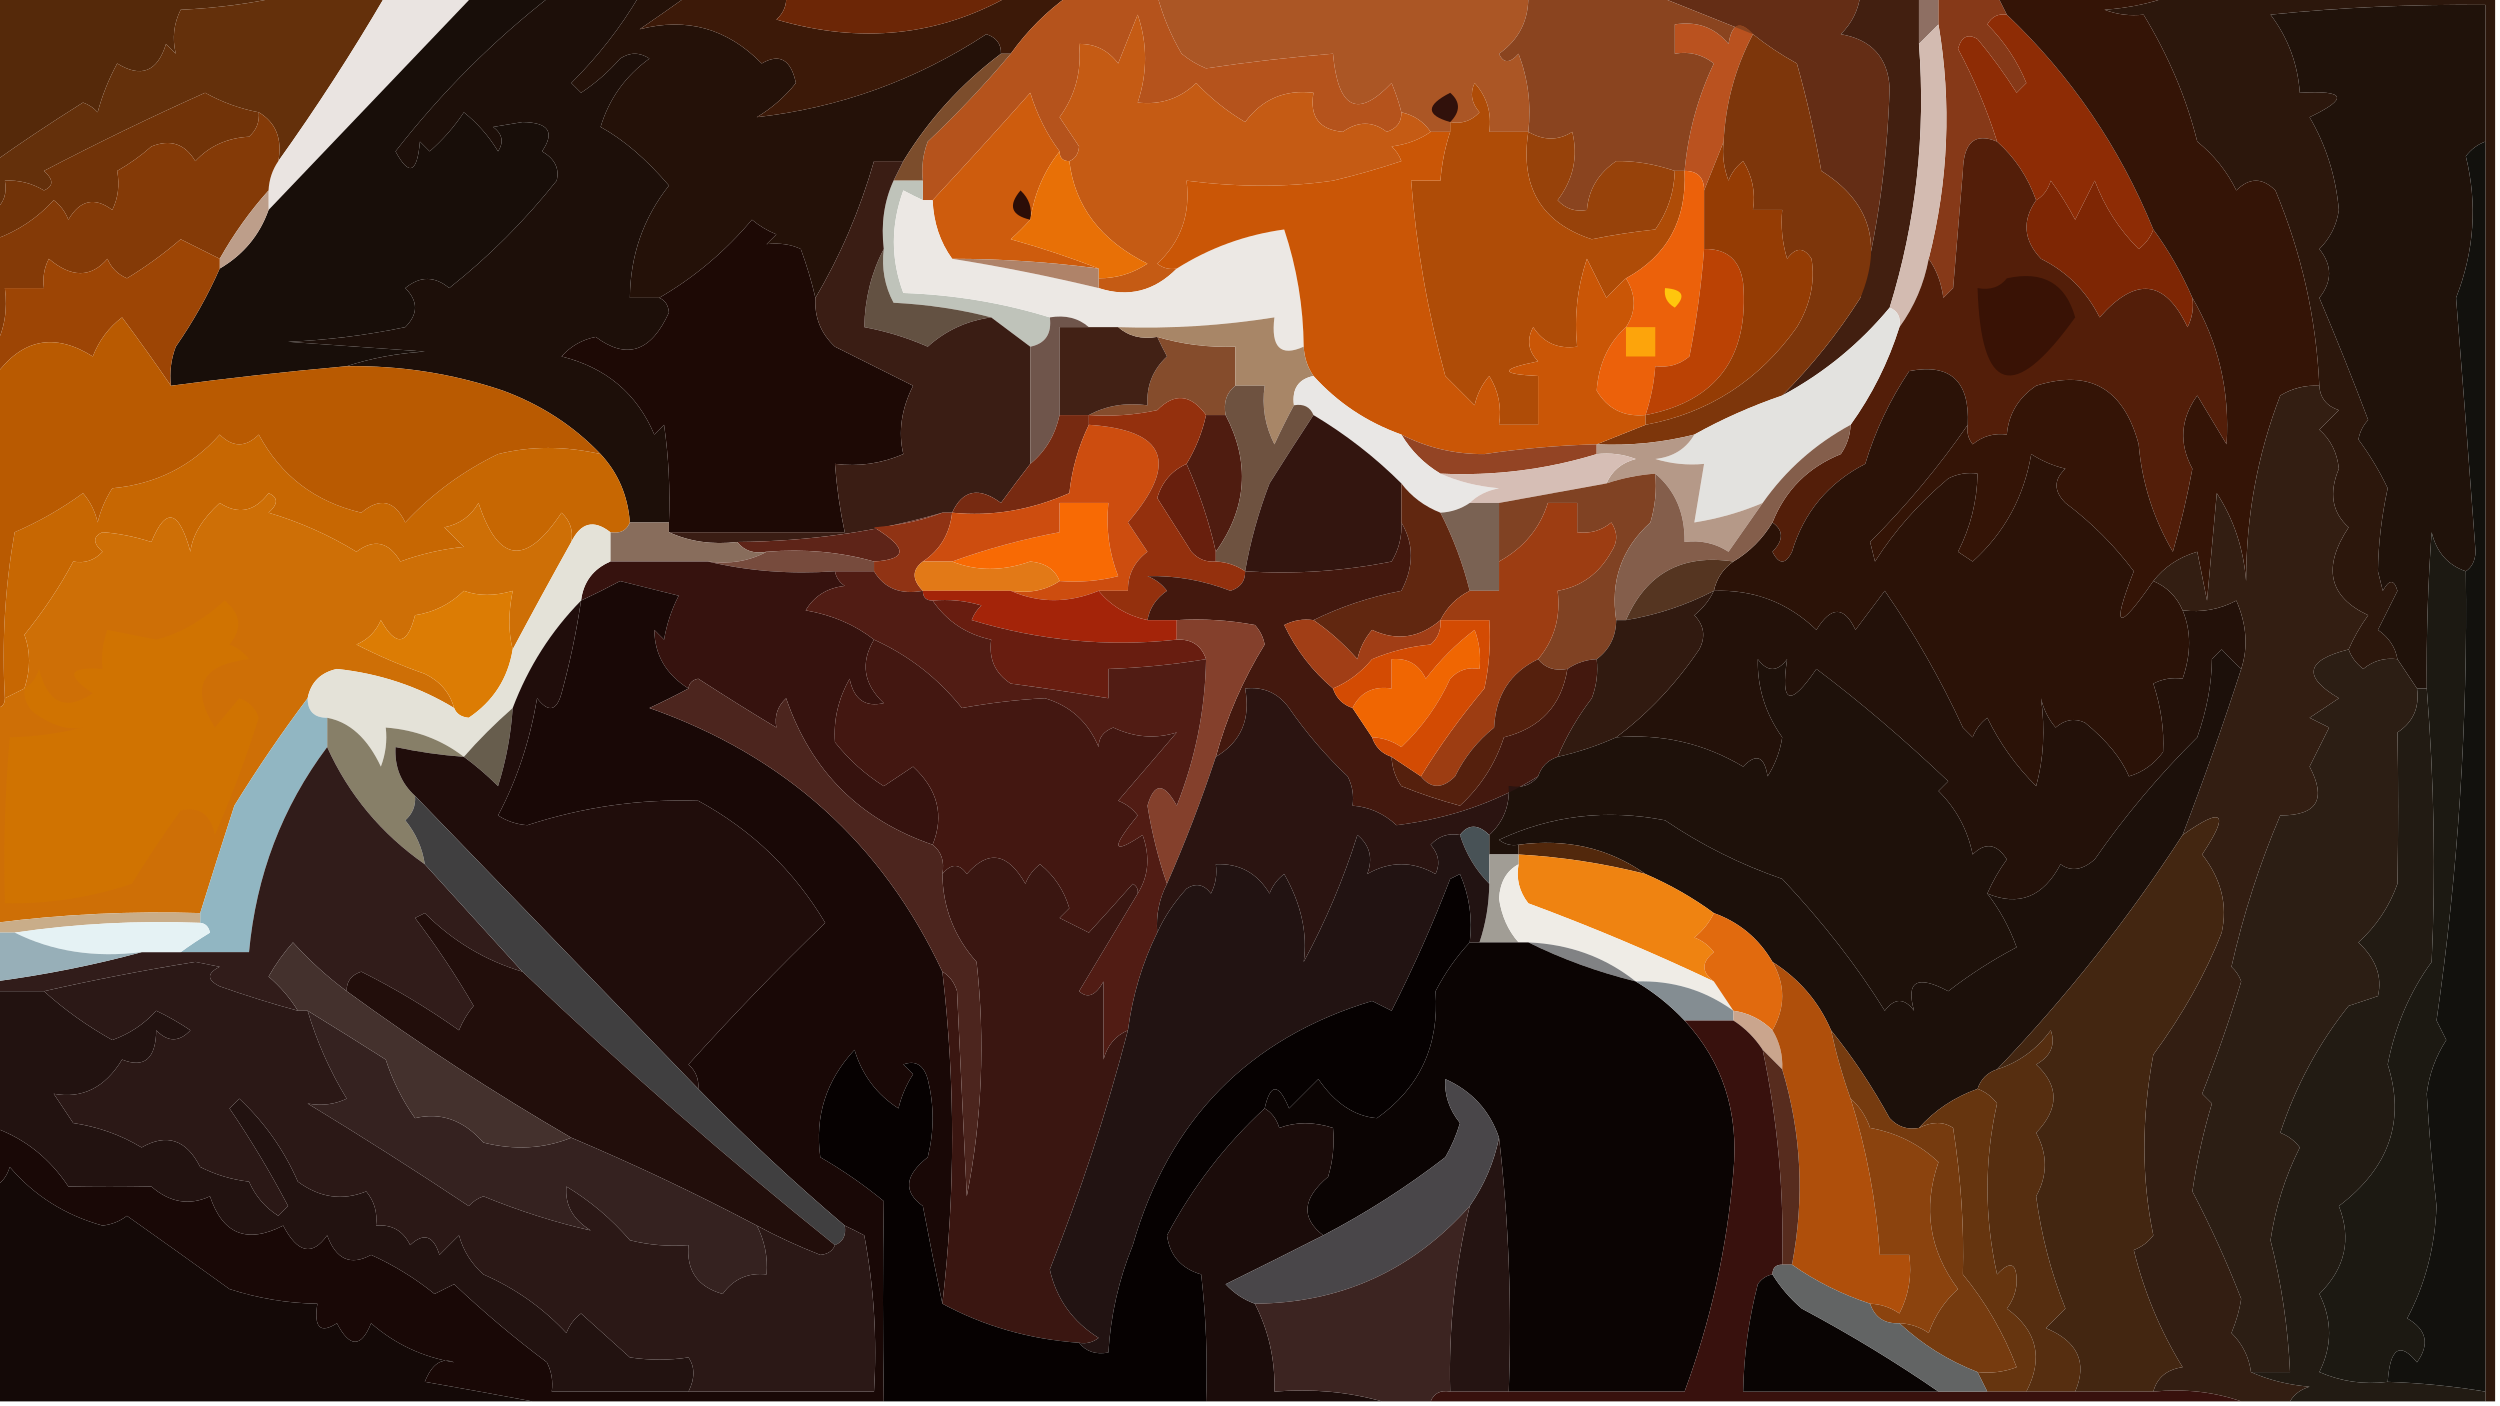 <?xml version="1.0" encoding="UTF-8"?>
<!DOCTYPE svg PUBLIC "-//W3C//DTD SVG 1.1//EN" "http://www.w3.org/Graphics/SVG/1.1/DTD/svg11.dtd">
<svg xmlns="http://www.w3.org/2000/svg" version="1.1" width="256px" height="144px" style="shape-rendering:geometricPrecision; text-rendering:geometricPrecision; image-rendering:optimizeQuality; fill-rule:evenodd; clip-rule:evenodd" xmlns:xlink="http://www.w3.org/1999/xlink">
<g><path style="opacity:1" fill="#642d15" d="M 169.5,-0.5 C 176.5,-0.5 183.5,-0.5 190.5,-0.5C 190.297,1.044 189.63,2.378 188.5,3.5C 191.656,4.06 193.323,5.893 193.5,9C 193.258,16.554 192.258,23.72 190.5,30.5C 192.813,24.954 191.48,20.621 186.5,17.5C 185.847,13.765 185.014,10.098 184,6.5C 182.385,5.614 180.885,4.614 179.5,3.5C 176.167,2.167 172.833,0.833 169.5,-0.5 Z"/></g>
<g><path style="opacity:1" fill="#8e6f63" d="M 196.5,-0.5 C 197.167,-0.5 197.833,-0.5 198.5,-0.5C 198.5,0.5 198.5,1.5 198.5,2.5C 197.833,3.167 197.167,3.833 196.5,4.5C 196.5,2.833 196.5,1.167 196.5,-0.5 Z"/></g>
<g><path style="opacity:1" fill="#55290a" d="M -0.5,-0.5 C 9.5,-0.5 19.5,-0.5 29.5,-0.5C 26.023,0.323 22.356,0.823 18.5,1C 17.788,2.425 17.621,3.925 18,5.5C 17.667,5.167 17.333,4.833 17,4.5C 16.121,7.346 14.454,8.013 12,6.5C 11.138,8.087 10.471,9.754 10,11.5C 9.586,11.043 9.086,10.709 8.5,10.5C 5.018,12.693 2.018,14.693 -0.5,16.5C -0.5,10.833 -0.5,5.167 -0.5,-0.5 Z"/></g>
<g><path style="opacity:1" fill="#64300b" d="M 29.5,-0.5 C 32.833,-0.5 36.167,-0.5 39.5,-0.5C 36.069,5.373 32.402,11.04 28.5,16.5C 28.923,14.219 28.256,12.552 26.5,11.5C 24.559,11.131 22.726,10.464 21,9.5C 15.411,12.006 9.911,14.672 4.5,17.5C 5.506,18.396 5.506,19.062 4.5,19.5C 3.264,18.754 1.93,18.421 0.5,18.5C 0.737,19.791 0.404,20.791 -0.5,21.5C -0.5,19.833 -0.5,18.167 -0.5,16.5C 2.018,14.693 5.018,12.693 8.5,10.5C 9.086,10.709 9.586,11.043 10,11.5C 10.471,9.754 11.138,8.087 12,6.5C 14.454,8.013 16.121,7.346 17,4.5C 17.333,4.833 17.667,5.167 18,5.5C 17.621,3.925 17.788,2.425 18.5,1C 22.356,0.823 26.023,0.323 29.5,-0.5 Z"/></g>
<g><path style="opacity:1" fill="#241108" d="M 65.5,-0.5 C 67.167,-0.5 68.833,-0.5 70.5,-0.5C 68.9,0.644 67.233,1.811 65.5,3C 70.312,1.745 74.479,2.912 78,6.5C 79.826,5.429 80.992,6.096 81.5,8.5C 80.395,9.892 79.061,11.059 77.5,12C 85.998,11.032 93.831,8.199 101,3.5C 102.03,3.836 102.53,4.503 102.5,5.5C 98.434,8.563 95.101,12.229 92.5,16.5C 91.5,16.5 90.5,16.5 89.5,16.5C 88.06,21.512 86.06,26.179 83.5,30.5C 83.108,28.821 82.608,27.154 82,25.5C 80.992,25.018 79.825,24.852 78.5,25C 78.833,24.667 79.167,24.333 79.5,24C 78.584,23.626 77.75,23.126 77,22.5C 74.255,25.751 71.089,28.418 67.5,30.5C 66.5,30.5 65.5,30.5 64.5,30.5C 64.539,26.158 65.872,22.324 68.5,19C 66.171,16.284 63.837,14.284 61.5,13C 62.361,10.132 64.028,7.798 66.5,6C 65.5,5.333 64.5,5.333 63.5,6C 62.315,7.353 60.981,8.52 59.5,9.5C 59.167,9.167 58.833,8.833 58.5,8.5C 61.263,5.748 63.597,2.748 65.5,-0.5 Z"/></g>
<g><path style="opacity:1" fill="#3c1908" d="M 70.5,-0.5 C 73.833,-0.5 77.167,-0.5 80.5,-0.5C 80.586,0.496 80.252,1.329 79.5,2C 88.107,4.537 96.107,3.704 103.5,-0.5C 105.5,-0.5 107.5,-0.5 109.5,-0.5C 107.194,1.139 105.194,3.139 103.5,5.5C 103.167,5.5 102.833,5.5 102.5,5.5C 102.53,4.503 102.03,3.836 101,3.5C 93.831,8.199 85.998,11.032 77.5,12C 79.061,11.059 80.395,9.892 81.5,8.5C 80.992,6.096 79.826,5.429 78,6.5C 74.479,2.912 70.312,1.745 65.5,3C 67.233,1.811 68.9,0.644 70.5,-0.5 Z"/></g>
<g><path style="opacity:1" fill="#6c2606" d="M 80.5,-0.5 C 88.167,-0.5 95.833,-0.5 103.5,-0.5C 96.107,3.704 88.107,4.537 79.5,2C 80.252,1.329 80.586,0.496 80.5,-0.5 Z"/></g>
<g><path style="opacity:1" fill="#ab5625" d="M 118.5,-0.5 C 131.167,-0.5 143.833,-0.5 156.5,-0.5C 156.559,2.049 155.559,4.049 153.5,5.5C 153.938,6.506 154.604,6.506 155.5,5.5C 156.48,8.086 156.813,10.753 156.5,13.5C 155.167,13.5 153.833,13.5 152.5,13.5C 152.769,11.571 152.269,9.905 151,8.5C 150.508,9.549 150.674,10.549 151.5,11.5C 150.675,12.386 149.675,12.719 148.5,12.5C 148.5,12.833 148.5,13.167 148.5,13.5C 147.833,13.5 147.167,13.5 146.5,13.5C 145.778,12.449 144.778,11.782 143.5,11.5C 143.298,10.636 142.964,9.636 142.5,8.5C 139.01,12.173 137.01,11.173 136.5,5.5C 132.09,5.861 127.757,6.361 123.5,7C 122.584,6.626 121.75,6.126 121,5.5C 119.878,3.58 119.044,1.58 118.5,-0.5 Z"/></g>
<g><path style="opacity:1" fill="#ba521f" d="M 179.5,3.5 C 177.69,6.931 176.69,10.598 176.5,14.5C 175.833,16.167 175.167,17.833 174.5,19.5C 174.5,18.167 173.833,17.5 172.5,17.5C 172.859,13.607 173.859,9.94 175.5,6.5C 174.311,5.571 172.978,5.238 171.5,5.5C 171.5,4.5 171.5,3.5 171.5,2.5C 173.766,2.141 175.599,2.808 177,4.5C 177.342,2.381 178.175,2.047 179.5,3.5 Z"/></g>
<g><path style="opacity:1" fill="#eae4e1" d="M 39.5,-0.5 C 42.5,-0.5 45.5,-0.5 48.5,-0.5C 41.472,6.86 34.472,14.193 27.5,21.5C 27.5,20.833 27.5,20.167 27.5,19.5C 27.557,18.391 27.89,17.391 28.5,16.5C 32.402,11.04 36.069,5.373 39.5,-0.5 Z"/></g>
<g><path style="opacity:1" fill="#1d0f09" d="M 56.5,-0.5 C 59.5,-0.5 62.5,-0.5 65.5,-0.5C 63.597,2.748 61.263,5.748 58.5,8.5C 58.833,8.833 59.167,9.167 59.5,9.5C 60.981,8.52 62.315,7.353 63.5,6C 64.5,5.333 65.5,5.333 66.5,6C 64.028,7.798 62.361,10.132 61.5,13C 63.837,14.284 66.171,16.284 68.5,19C 65.872,22.324 64.539,26.158 64.5,30.5C 65.5,30.5 66.5,30.5 67.5,30.5C 68.097,30.735 68.43,31.235 68.5,32C 66.67,36.038 64.17,36.871 61,34.5C 59.605,34.78 58.438,35.447 57.5,36.5C 62.068,37.645 65.235,40.312 67,44.5C 67.333,44.167 67.667,43.833 68,43.5C 68.471,46.795 68.637,50.128 68.5,53.5C 67.167,53.5 65.833,53.5 64.5,53.5C 64.293,50.759 63.293,48.426 61.5,46.5C 58.744,43.611 55.411,41.444 51.5,40C 46.324,38.25 40.991,37.417 35.5,37.5C 37.969,36.683 40.635,36.183 43.5,36C 38.833,35.667 34.167,35.333 29.5,35C 33.541,34.827 37.541,34.327 41.5,33.5C 42.833,32.167 42.833,30.833 41.5,29.5C 43.006,28.253 44.506,28.253 46,29.5C 50.054,26.289 53.721,22.623 57,18.5C 57.311,17.258 56.811,16.258 55.5,15.5C 56.854,13.538 56.187,12.538 53.5,12.5C 52.5,12.667 51.5,12.833 50.5,13C 51.451,13.717 51.617,14.551 51,15.5C 50.059,13.939 48.892,12.605 47.5,11.5C 46.52,12.981 45.353,14.315 44,15.5C 43.667,15.167 43.333,14.833 43,14.5C 42.717,17.742 41.883,18.076 40.5,15.5C 45.233,9.434 50.566,4.101 56.5,-0.5 Z"/></g>
<g><path style="opacity:1" fill="#863918" d="M 198.5,-0.5 C 200.5,-0.5 202.5,-0.5 204.5,-0.5C 204.833,0.167 205.167,0.833 205.5,1.5C 204.624,1.369 203.957,1.702 203.5,2.5C 205.226,4.228 206.559,6.228 207.5,8.5C 207.167,8.833 206.833,9.167 206.5,9.5C 205.289,7.578 203.956,5.745 202.5,4C 201.517,3.409 200.85,3.743 200.5,5C 202.123,8.035 203.457,11.201 204.5,14.5C 202.242,13.553 201.075,14.553 201,17.5C 200.667,21.5 200.333,25.5 200,29.5C 199.667,29.833 199.333,30.167 199,30.5C 198.79,28.942 198.29,27.608 197.5,26.5C 199.522,18.522 199.855,10.522 198.5,2.5C 198.5,1.5 198.5,0.5 198.5,-0.5 Z"/></g>
<g><path style="opacity:1" fill="#2c170c" d="M 222.5,-0.5 C 233.5,-0.5 244.5,-0.5 255.5,-0.5C 255.5,47.5 255.5,95.5 255.5,143.5C 255.167,143.5 254.833,143.5 254.5,143.5C 254.5,143.167 254.5,142.833 254.5,142.5C 254.5,99.833 254.5,57.167 254.5,14.5C 254.5,9.833 254.5,5.167 254.5,0.5C 246.978,0.431 239.645,0.765 232.5,1.5C 234.287,3.858 235.287,6.525 235.5,9.5C 240.22,9.225 240.554,10.059 236.5,12C 238.183,14.868 239.183,18.034 239.5,21.5C 239.278,23.055 238.611,24.389 237.5,25.5C 238.833,27.167 238.833,28.833 237.5,30.5C 239.24,34.617 240.907,38.783 242.5,43C 241.978,43.561 241.645,44.228 241.5,45C 242.67,46.587 243.67,48.253 244.5,50C 243.872,52.889 243.539,55.722 243.5,58.5C 243.667,59.167 243.833,59.833 244,60.5C 244.654,59.304 245.154,59.304 245.5,60.5C 244.833,61.833 244.167,63.167 243.5,64.5C 244.612,65.265 245.279,66.265 245.5,67.5C 244.178,67.33 243.011,67.663 242,68.5C 241.283,67.956 240.783,67.289 240.5,66.5C 241.028,65.279 241.695,64.113 242.5,63C 238.455,61.108 237.789,58.108 240.5,54C 238.798,52.475 238.465,50.475 239.5,48C 239.325,46.342 238.658,45.009 237.5,44C 238.167,43.333 238.833,42.667 239.5,42C 238.244,41.583 237.577,40.75 237.5,39.5C 237.178,32.564 235.678,25.897 233,19.5C 231.667,18.167 230.333,18.167 229,19.5C 228.047,17.545 226.713,15.878 225,14.5C 223.891,10.049 222.058,5.716 219.5,1.5C 218.127,1.657 216.793,1.49 215.5,1C 218.036,0.814 220.369,0.314 222.5,-0.5 Z"/></g>
<g><path style="opacity:1" fill="#b5531c" d="M 109.5,-0.5 C 112.5,-0.5 115.5,-0.5 118.5,-0.5C 119.044,1.58 119.878,3.58 121,5.5C 121.75,6.126 122.584,6.626 123.5,7C 127.757,6.361 132.09,5.861 136.5,5.5C 137.01,11.173 139.01,12.173 142.5,8.5C 142.964,9.636 143.298,10.636 143.5,11.5C 143.53,12.497 143.03,13.164 142,13.5C 140.56,12.393 139.06,12.393 137.5,13.5C 135.085,13.281 134.085,11.948 134.5,9.5C 131.579,9.146 129.246,10.146 127.5,12.5C 125.651,11.407 123.984,10.074 122.5,8.5C 120.821,10.104 118.821,10.771 116.5,10.5C 117.509,7.473 117.509,4.473 116.5,1.5C 115.833,3.167 115.167,4.833 114.5,6.5C 113.476,5.147 112.143,4.48 110.5,4.5C 110.778,7.29 110.111,9.79 108.5,12C 109.167,13 109.833,14 110.5,15C 110.43,15.765 110.097,16.265 109.5,16.5C 108.833,16.5 108.5,16.167 108.5,15.5C 107.194,13.755 106.194,11.755 105.5,9.5C 102.261,13.15 98.928,16.817 95.5,20.5C 95.167,20.5 94.833,20.5 94.5,20.5C 94.5,19.833 94.5,19.167 94.5,18.5C 94.343,17.127 94.51,15.793 95,14.5C 98.038,11.631 100.871,8.631 103.5,5.5C 105.194,3.139 107.194,1.139 109.5,-0.5 Z"/></g>
<g><path style="opacity:1" fill="#8e2c05" d="M 205.5,1.5 C 212.056,7.731 217.056,15.065 220.5,23.5C 220.217,24.289 219.717,24.956 219,25.5C 216.998,23.497 215.498,21.164 214.5,18.5C 213.833,19.833 213.167,21.167 212.5,22.5C 211.757,21.092 210.923,19.759 210,18.5C 209.722,19.416 209.222,20.082 208.5,20.5C 207.649,18.118 206.316,16.118 204.5,14.5C 203.457,11.201 202.123,8.035 200.5,5C 200.85,3.743 201.517,3.409 202.5,4C 203.956,5.745 205.289,7.578 206.5,9.5C 206.833,9.167 207.167,8.833 207.5,8.5C 206.559,6.228 205.226,4.228 203.5,2.5C 203.957,1.702 204.624,1.369 205.5,1.5 Z"/></g>
<g><path style="opacity:1" fill="#8a441f" d="M 156.5,-0.5 C 160.833,-0.5 165.167,-0.5 169.5,-0.5C 172.833,0.833 176.167,2.167 179.5,3.5C 178.175,2.047 177.342,2.381 177,4.5C 175.599,2.808 173.766,2.141 171.5,2.5C 171.5,3.5 171.5,4.5 171.5,5.5C 172.978,5.238 174.311,5.571 175.5,6.5C 173.859,9.94 172.859,13.607 172.5,17.5C 172.167,17.5 171.833,17.5 171.5,17.5C 169.443,16.798 167.443,16.465 165.5,16.5C 163.679,17.728 162.679,19.394 162.5,21.5C 161.325,21.719 160.325,21.386 159.5,20.5C 161.117,18.368 161.617,16.035 161,13.5C 159.586,14.413 158.086,14.413 156.5,13.5C 156.813,10.753 156.48,8.086 155.5,5.5C 154.604,6.506 153.938,6.506 153.5,5.5C 155.559,4.049 156.559,2.049 156.5,-0.5 Z"/></g>
<g><path style="opacity:1" fill="#31110b" d="M 148.5,12.5 C 145.988,11.784 145.988,10.784 148.5,9.5C 149.562,10.425 149.562,11.425 148.5,12.5 Z"/></g>
<g><path style="opacity:1" fill="#20120a" d="M 254.5,14.5 C 253.711,14.783 253.044,15.283 252.5,16C 253.707,20.874 253.373,25.707 251.5,30.5C 252.195,39.146 252.862,47.813 253.5,56.5C 253.457,57.416 253.124,58.083 252.5,58.5C 250.665,57.878 249.498,56.544 249,54.5C 248.618,59.793 248.451,65.127 248.5,70.5C 248.167,70.5 247.833,70.5 247.5,70.5C 246.833,69.5 246.167,68.5 245.5,67.5C 245.279,66.265 244.612,65.265 243.5,64.5C 244.167,63.167 244.833,61.833 245.5,60.5C 245.154,59.304 244.654,59.304 244,60.5C 243.833,59.833 243.667,59.167 243.5,58.5C 243.539,55.722 243.872,52.889 244.5,50C 243.67,48.253 242.67,46.587 241.5,45C 241.645,44.228 241.978,43.561 242.5,43C 240.907,38.783 239.24,34.617 237.5,30.5C 238.833,28.833 238.833,27.167 237.5,25.5C 238.611,24.389 239.278,23.055 239.5,21.5C 239.183,18.034 238.183,14.868 236.5,12C 240.554,10.059 240.22,9.225 235.5,9.5C 235.287,6.525 234.287,3.858 232.5,1.5C 239.645,0.765 246.978,0.431 254.5,0.5C 254.5,5.167 254.5,9.833 254.5,14.5 Z"/></g>
<g><path style="opacity:1" fill="#7c4d2c" d="M 102.5,5.5 C 102.833,5.5 103.167,5.5 103.5,5.5C 100.871,8.631 98.038,11.631 95,14.5C 94.51,15.793 94.343,17.127 94.5,18.5C 93.5,18.5 92.5,18.5 91.5,18.5C 91.833,17.833 92.167,17.167 92.5,16.5C 95.101,12.229 98.434,8.563 102.5,5.5 Z"/></g>
<g><path style="opacity:1" fill="#713308" d="M 26.5,11.5 C 26.586,12.496 26.252,13.329 25.5,14C 23.273,14.121 21.44,14.954 20,16.5C 18.933,14.717 17.433,14.217 15.5,15C 14.421,15.956 13.255,16.789 12,17.5C 12.263,18.951 12.096,20.284 11.5,21.5C 9.694,20.141 8.194,20.475 7,22.5C 6.692,21.692 6.192,21.025 5.5,20.5C 3.815,22.34 1.815,23.673 -0.5,24.5C -0.5,23.5 -0.5,22.5 -0.5,21.5C 0.404,20.791 0.737,19.791 0.5,18.5C 1.93,18.421 3.264,18.754 4.5,19.5C 5.506,19.062 5.506,18.396 4.5,17.5C 9.911,14.672 15.411,12.006 21,9.5C 22.726,10.464 24.559,11.131 26.5,11.5 Z"/></g>
<g><path style="opacity:1" fill="#180e09" d="M 48.5,-0.5 C 51.167,-0.5 53.833,-0.5 56.5,-0.5C 50.566,4.101 45.233,9.434 40.5,15.5C 41.883,18.076 42.717,17.742 43,14.5C 43.333,14.833 43.667,15.167 44,15.5C 45.353,14.315 46.52,12.981 47.5,11.5C 48.892,12.605 50.059,13.939 51,15.5C 51.617,14.551 51.451,13.717 50.5,13C 51.5,12.833 52.5,12.667 53.5,12.5C 56.187,12.538 56.854,13.538 55.5,15.5C 56.811,16.258 57.311,17.258 57,18.5C 53.721,22.623 50.054,26.289 46,29.5C 44.506,28.253 43.006,28.253 41.5,29.5C 42.833,30.833 42.833,32.167 41.5,33.5C 37.541,34.327 33.541,34.827 29.5,35C 34.167,35.333 38.833,35.667 43.5,36C 40.635,36.183 37.969,36.683 35.5,37.5C 29.484,38.037 23.484,38.703 17.5,39.5C 17.343,38.127 17.51,36.793 18,35.5C 19.777,32.941 21.277,30.274 22.5,27.5C 24.914,26.089 26.581,24.089 27.5,21.5C 34.472,14.193 41.472,6.86 48.5,-0.5 Z"/></g>
<g><path style="opacity:1" fill="#c55b14" d="M 143.5,11.5 C 144.778,11.782 145.778,12.449 146.5,13.5C 145.391,14.29 144.058,14.79 142.5,15C 142.957,15.414 143.291,15.914 143.5,16.5C 141.187,17.273 138.854,17.94 136.5,18.5C 131.844,19.186 126.844,19.186 121.5,18.5C 121.927,21.914 120.927,24.748 118.5,27C 119.094,27.464 119.761,27.631 120.5,27.5C 118.202,29.825 115.536,30.491 112.5,29.5C 112.5,29.167 112.5,28.833 112.5,28.5C 114.308,28.509 115.975,28.009 117.5,27C 112.717,24.627 110.051,21.127 109.5,16.5C 110.097,16.265 110.43,15.765 110.5,15C 109.833,14 109.167,13 108.5,12C 110.111,9.79 110.778,7.29 110.5,4.5C 112.143,4.48 113.476,5.147 114.5,6.5C 115.167,4.833 115.833,3.167 116.5,1.5C 117.509,4.473 117.509,7.473 116.5,10.5C 118.821,10.771 120.821,10.104 122.5,8.5C 123.984,10.074 125.651,11.407 127.5,12.5C 129.246,10.146 131.579,9.146 134.5,9.5C 134.085,11.948 135.085,13.281 137.5,13.5C 139.06,12.393 140.56,12.393 142,13.5C 143.03,13.164 143.53,12.497 143.5,11.5 Z"/></g>
<g><path style="opacity:1" fill="#843a07" d="M 26.5,11.5 C 28.256,12.552 28.923,14.219 28.5,16.5C 27.89,17.391 27.557,18.391 27.5,19.5C 25.6,21.619 23.934,23.953 22.5,26.5C 21.193,25.847 19.86,25.18 18.5,24.5C 16.78,25.98 14.947,27.314 13,28.5C 12.055,28.095 11.388,27.428 11,26.5C 9.316,28.459 7.316,28.459 5,26.5C 4.517,27.448 4.351,28.448 4.5,29.5C 3.167,29.5 1.833,29.5 0.5,29.5C 0.795,31.735 0.461,33.735 -0.5,35.5C -0.5,31.833 -0.5,28.167 -0.5,24.5C 1.815,23.673 3.815,22.34 5.5,20.5C 6.192,21.025 6.692,21.692 7,22.5C 8.194,20.475 9.694,20.141 11.5,21.5C 12.096,20.284 12.263,18.951 12,17.5C 13.255,16.789 14.421,15.956 15.5,15C 17.433,14.217 18.933,14.717 20,16.5C 21.44,14.954 23.273,14.121 25.5,14C 26.252,13.329 26.586,12.496 26.5,11.5 Z"/></g>
<g><path style="opacity:1" fill="#421f10" d="M 190.5,-0.5 C 192.5,-0.5 194.5,-0.5 196.5,-0.5C 196.5,1.167 196.5,2.833 196.5,4.5C 197.21,13.744 196.21,22.744 193.5,31.5C 190.424,35.207 186.758,38.207 182.5,40.5C 185.52,37.477 188.187,34.143 190.5,30.5C 192.258,23.72 193.258,16.554 193.5,9C 193.323,5.893 191.656,4.06 188.5,3.5C 189.63,2.378 190.297,1.044 190.5,-0.5 Z"/></g>
<g><path style="opacity:1" fill="#d3bbb1" d="M 198.5,2.5 C 199.855,10.522 199.522,18.522 197.5,26.5C 197.02,29.078 196.02,31.412 194.5,33.5C 194.672,32.508 194.338,31.842 193.5,31.5C 196.21,22.744 197.21,13.744 196.5,4.5C 197.167,3.833 197.833,3.167 198.5,2.5 Z"/></g>
<g><path style="opacity:1" fill="#97420a" d="M 156.5,13.5 C 158.086,14.413 159.586,14.413 161,13.5C 161.617,16.035 161.117,18.368 159.5,20.5C 160.325,21.386 161.325,21.719 162.5,21.5C 162.679,19.394 163.679,17.728 165.5,16.5C 167.443,16.465 169.443,16.798 171.5,17.5C 171.435,19.696 170.768,21.696 169.5,23.5C 167.329,23.727 165.162,24.06 163,24.5C 157.803,22.791 155.637,19.124 156.5,13.5 Z"/></g>
<g><path style="opacity:1" fill="#ce5c0d" d="M 108.5,15.5 C 106.917,17.508 105.917,19.841 105.5,22.5C 104.909,23.151 104.243,23.818 103.5,24.5C 106.656,25.384 109.656,26.384 112.5,27.5C 107.527,26.836 102.527,26.503 97.5,26.5C 96.262,24.786 95.595,22.786 95.5,20.5C 98.928,16.817 102.261,13.15 105.5,9.5C 106.194,11.755 107.194,13.755 108.5,15.5 Z"/></g>
<g><path style="opacity:1" fill="#2c0d07" d="M 105.5,22.5 C 103.535,22.052 103.202,21.052 104.5,19.5C 105.386,20.325 105.719,21.325 105.5,22.5 Z"/></g>
<g><path style="opacity:1" fill="#af4c07" d="M 156.5,13.5 C 155.637,19.124 157.803,22.791 163,24.5C 165.162,24.06 167.329,23.727 169.5,23.5C 170.768,21.696 171.435,19.696 171.5,17.5C 171.833,17.5 172.167,17.5 172.5,17.5C 172.734,22.521 170.734,26.188 166.5,28.5C 165.849,29.091 165.182,29.757 164.5,30.5C 163.833,29.167 163.167,27.833 162.5,26.5C 161.516,29.428 161.183,32.428 161.5,35.5C 159.549,35.773 158.049,35.107 157,33.5C 156.316,34.784 156.483,35.95 157.5,37C 153.551,37.807 153.551,38.307 157.5,38.5C 157.5,40.167 157.5,41.833 157.5,43.5C 156.167,43.5 154.833,43.5 153.5,43.5C 153.785,41.712 153.452,40.045 152.5,38.5C 151.749,39.376 151.249,40.376 151,41.5C 150,40.5 149,39.5 148,38.5C 146.192,31.936 145.025,25.27 144.5,18.5C 145.5,18.5 146.5,18.5 147.5,18.5C 147.629,16.784 147.962,15.117 148.5,13.5C 148.5,13.167 148.5,12.833 148.5,12.5C 149.675,12.719 150.675,12.386 151.5,11.5C 150.674,10.549 150.508,9.549 151,8.5C 152.269,9.905 152.769,11.571 152.5,13.5C 153.833,13.5 155.167,13.5 156.5,13.5 Z"/></g>
<g><path style="opacity:1" fill="#bd9e8a" d="M 27.5,19.5 C 27.5,20.167 27.5,20.833 27.5,21.5C 26.581,24.089 24.914,26.089 22.5,27.5C 22.5,27.167 22.5,26.833 22.5,26.5C 23.934,23.953 25.6,21.619 27.5,19.5 Z"/></g>
<g><path style="opacity:1" fill="#ec610a" d="M 172.5,17.5 C 173.833,17.5 174.5,18.167 174.5,19.5C 174.5,21.5 174.5,23.5 174.5,25.5C 174.219,29.188 173.719,32.855 173,36.5C 171.989,37.337 170.822,37.67 169.5,37.5C 169.371,39.216 169.038,40.883 168.5,42.5C 166.286,42.709 164.619,41.876 163.5,40C 163.706,37.27 164.706,35.103 166.5,33.5C 167.562,31.901 167.562,30.234 166.5,28.5C 170.734,26.188 172.734,22.521 172.5,17.5 Z"/></g>
<g><path style="opacity:1" fill="#7d360b" d="M 179.5,3.5 C 180.885,4.614 182.385,5.614 184,6.5C 185.014,10.098 185.847,13.765 186.5,17.5C 191.48,20.621 192.813,24.954 190.5,30.5C 188.187,34.143 185.52,37.477 182.5,40.5C 179.318,41.594 176.318,42.928 173.5,44.5C 170.236,45.324 166.902,45.658 163.5,45.5C 165.167,44.833 166.833,44.167 168.5,43.5C 174.969,42.289 180.135,38.956 184,33.5C 185.382,31.208 185.882,28.875 185.5,26.5C 184.726,25.289 183.893,25.289 183,26.5C 182.506,24.866 182.34,23.199 182.5,21.5C 181.5,21.5 180.5,21.5 179.5,21.5C 179.785,19.712 179.452,18.045 178.5,16.5C 177.808,17.025 177.308,17.692 177,18.5C 176.51,17.207 176.343,15.873 176.5,14.5C 176.69,10.598 177.69,6.931 179.5,3.5 Z"/></g>
<g><path style="opacity:1" fill="#1d0905" d="M 83.5,30.5 C 83.383,32.483 84.05,34.15 85.5,35.5C 88.167,36.833 90.833,38.167 93.5,39.5C 92.296,41.903 91.962,44.236 92.5,46.5C 90.257,47.474 87.924,47.808 85.5,47.5C 85.674,49.861 86.007,52.194 86.5,54.5C 80.5,54.5 74.5,54.5 68.5,54.5C 68.5,54.167 68.5,53.833 68.5,53.5C 68.637,50.128 68.471,46.795 68,43.5C 67.667,43.833 67.333,44.167 67,44.5C 65.235,40.312 62.068,37.645 57.5,36.5C 58.438,35.447 59.605,34.78 61,34.5C 64.17,36.871 66.67,36.038 68.5,32C 68.43,31.235 68.097,30.735 67.5,30.5C 71.089,28.418 74.255,25.751 77,22.5C 77.75,23.126 78.584,23.626 79.5,24C 79.167,24.333 78.833,24.667 78.5,25C 79.825,24.852 80.992,25.018 82,25.5C 82.608,27.154 83.108,28.821 83.5,30.5 Z"/></g>
<g><path style="opacity:1" fill="#e87006" d="M 108.5,15.5 C 108.5,16.167 108.833,16.5 109.5,16.5C 110.051,21.127 112.717,24.627 117.5,27C 115.975,28.009 114.308,28.509 112.5,28.5C 112.5,28.167 112.5,27.833 112.5,27.5C 109.656,26.384 106.656,25.384 103.5,24.5C 104.243,23.818 104.909,23.151 105.5,22.5C 105.917,19.841 106.917,17.508 108.5,15.5 Z"/></g>
<g><path style="opacity:1" fill="#7e2604" d="M 220.5,23.5 C 222.071,25.635 223.404,27.968 224.5,30.5C 224.649,31.552 224.483,32.552 224,33.5C 221.706,28.623 218.706,28.289 215,32.5C 213.667,29.833 211.667,27.833 209,26.5C 207.204,24.598 207.037,22.598 208.5,20.5C 209.222,20.082 209.722,19.416 210,18.5C 210.923,19.759 211.757,21.092 212.5,22.5C 213.167,21.167 213.833,19.833 214.5,18.5C 215.498,21.164 216.998,23.497 219,25.5C 219.717,24.956 220.217,24.289 220.5,23.5 Z"/></g>
<g><path style="opacity:1" fill="#9d4505" d="M 22.5,26.5 C 22.5,26.833 22.5,27.167 22.5,27.5C 21.277,30.274 19.777,32.941 18,35.5C 17.51,36.793 17.343,38.127 17.5,39.5C 15.963,37.251 14.297,34.918 12.5,32.5C 11.148,33.517 10.148,34.851 9.5,36.5C 5.57,34.029 2.237,34.696 -0.5,38.5C -0.5,37.5 -0.5,36.5 -0.5,35.5C 0.461,33.735 0.795,31.735 0.5,29.5C 1.833,29.5 3.167,29.5 4.5,29.5C 4.351,28.448 4.517,27.448 5,26.5C 7.316,28.459 9.316,28.459 11,26.5C 11.388,27.428 12.055,28.095 13,28.5C 14.947,27.314 16.78,25.98 18.5,24.5C 19.86,25.18 21.193,25.847 22.5,26.5 Z"/></g>
<g><path style="opacity:1" fill="#531e09" d="M 204.5,14.5 C 206.316,16.118 207.649,18.118 208.5,20.5C 207.037,22.598 207.204,24.598 209,26.5C 211.667,27.833 213.667,29.833 215,32.5C 218.706,28.289 221.706,28.623 224,33.5C 224.483,32.552 224.649,31.552 224.5,30.5C 227.19,35.085 228.356,40.085 228,45.5C 227,43.833 226,42.167 225,40.5C 223.273,42.904 223.106,45.404 224.5,48C 223.972,50.862 223.305,53.696 222.5,56.5C 220.504,53.099 219.338,49.432 219,45.5C 217.471,39.771 213.971,37.771 208.5,39.5C 206.679,40.728 205.679,42.394 205.5,44.5C 204.178,44.33 203.011,44.663 202,45.5C 201.536,44.906 201.369,44.239 201.5,43.5C 201.711,39.016 199.711,37.183 195.5,38C 193.512,40.972 192.012,44.139 191,47.5C 187.213,49.451 184.713,52.451 183.5,56.5C 182.833,57.833 182.167,57.833 181.5,56.5C 182.653,55.313 182.653,54.313 181.5,53.5C 182.819,50.181 185.152,47.848 188.5,46.5C 189.127,45.583 189.461,44.583 189.5,43.5C 191.692,40.45 193.358,37.117 194.5,33.5C 196.02,31.412 197.02,29.078 197.5,26.5C 198.29,27.608 198.79,28.942 199,30.5C 199.333,30.167 199.667,29.833 200,29.5C 200.333,25.5 200.667,21.5 201,17.5C 201.075,14.553 202.242,13.553 204.5,14.5 Z"/></g>
<g><path style="opacity:1" fill="#bfc3ba" d="M 91.5,18.5 C 92.5,18.5 93.5,18.5 94.5,18.5C 94.5,19.167 94.5,19.833 94.5,20.5C 93.85,20.196 93.183,19.863 92.5,19.5C 91.209,23.045 91.209,26.545 92.5,30C 97.706,30.181 102.706,31.014 107.5,32.5C 107.715,34.179 107.048,35.179 105.5,35.5C 104.167,34.5 102.833,33.5 101.5,32.5C 98.359,31.679 95.025,31.179 91.5,31C 90.594,29.3 90.261,27.467 90.5,25.5C 90.198,22.941 90.532,20.607 91.5,18.5 Z"/></g>
<g><path style="opacity:1" fill="#ece8e4" d="M 94.5,20.5 C 94.833,20.5 95.167,20.5 95.5,20.5C 95.595,22.786 96.262,24.786 97.5,26.5C 102.422,27.279 107.422,28.279 112.5,29.5C 115.536,30.491 118.202,29.825 120.5,27.5C 123.867,25.377 127.534,24.044 131.5,23.5C 132.793,27.384 133.459,31.384 133.5,35.5C 131.121,36.567 130.121,35.567 130.5,32.5C 125.213,33.342 119.88,33.676 114.5,33.5C 113.5,33.5 112.5,33.5 111.5,33.5C 110.432,32.566 109.099,32.232 107.5,32.5C 102.706,31.014 97.706,30.181 92.5,30C 91.209,26.545 91.209,23.045 92.5,19.5C 93.183,19.863 93.85,20.196 94.5,20.5 Z"/></g>
<g><path style="opacity:1" fill="#af8369" d="M 97.5,26.5 C 102.527,26.503 107.527,26.836 112.5,27.5C 112.5,27.833 112.5,28.167 112.5,28.5C 112.5,28.833 112.5,29.167 112.5,29.5C 107.422,28.279 102.422,27.279 97.5,26.5 Z"/></g>
<g><path style="opacity:1" fill="#ffc60d" d="M 170.5,29.5 C 172.337,29.64 172.67,30.306 171.5,31.5C 170.702,31.043 170.369,30.376 170.5,29.5 Z"/></g>
<g><path style="opacity:1" fill="#391205" d="M 205.5,28.5 C 209.198,27.68 211.531,29.013 212.5,32.5C 206.17,41.334 202.837,40.334 202.5,29.5C 203.791,29.737 204.791,29.404 205.5,28.5 Z"/></g>
<g><path style="opacity:1" fill="#635142" d="M 90.5,25.5 C 90.261,27.467 90.594,29.3 91.5,31C 95.025,31.179 98.359,31.679 101.5,32.5C 99.009,32.84 96.842,33.84 95,35.5C 92.913,34.582 90.747,33.915 88.5,33.5C 88.565,30.572 89.232,27.905 90.5,25.5 Z"/></g>
<g><path style="opacity:1" fill="#bb4204" d="M 174.5,25.5 C 176.849,25.458 178.182,26.625 178.5,29C 179.117,36.584 175.783,41.084 168.5,42.5C 169.038,40.883 169.371,39.216 169.5,37.5C 170.822,37.67 171.989,37.337 173,36.5C 173.719,32.855 174.219,29.188 174.5,25.5 Z"/></g>
<g><path style="opacity:1" fill="#ca5606" d="M 146.5,13.5 C 147.167,13.5 147.833,13.5 148.5,13.5C 147.962,15.117 147.629,16.784 147.5,18.5C 146.5,18.5 145.5,18.5 144.5,18.5C 145.025,25.27 146.192,31.936 148,38.5C 149,39.5 150,40.5 151,41.5C 151.249,40.376 151.749,39.376 152.5,38.5C 153.452,40.045 153.785,41.712 153.5,43.5C 154.833,43.5 156.167,43.5 157.5,43.5C 157.5,41.833 157.5,40.167 157.5,38.5C 153.551,38.307 153.551,37.807 157.5,37C 156.483,35.95 156.316,34.784 157,33.5C 158.049,35.107 159.549,35.773 161.5,35.5C 161.183,32.428 161.516,29.428 162.5,26.5C 163.167,27.833 163.833,29.167 164.5,30.5C 165.182,29.757 165.849,29.091 166.5,28.5C 167.562,30.234 167.562,31.901 166.5,33.5C 164.706,35.103 163.706,37.27 163.5,40C 164.619,41.876 166.286,42.709 168.5,42.5C 168.5,42.833 168.5,43.167 168.5,43.5C 166.833,44.167 165.167,44.833 163.5,45.5C 159.651,45.597 155.817,45.931 152,46.5C 148.976,46.519 146.142,45.852 143.5,44.5C 139.975,43.241 136.975,41.241 134.5,38.5C 133.89,37.609 133.557,36.609 133.5,35.5C 133.459,31.384 132.793,27.384 131.5,23.5C 127.534,24.044 123.867,25.377 120.5,27.5C 119.761,27.631 119.094,27.464 118.5,27C 120.927,24.748 121.927,21.914 121.5,18.5C 126.844,19.186 131.844,19.186 136.5,18.5C 138.854,17.94 141.187,17.273 143.5,16.5C 143.291,15.914 142.957,15.414 142.5,15C 144.058,14.79 145.391,14.29 146.5,13.5 Z"/></g>
<g><path style="opacity:1" fill="#fda40b" d="M 166.5,33.5 C 167.5,33.5 168.5,33.5 169.5,33.5C 169.5,34.5 169.5,35.5 169.5,36.5C 168.5,36.5 167.5,36.5 166.5,36.5C 166.5,35.5 166.5,34.5 166.5,33.5 Z"/></g>
<g><path style="opacity:1" fill="#953c04" d="M 176.5,14.5 C 176.343,15.873 176.51,17.207 177,18.5C 177.308,17.692 177.808,17.025 178.5,16.5C 179.452,18.045 179.785,19.712 179.5,21.5C 180.5,21.5 181.5,21.5 182.5,21.5C 182.34,23.199 182.506,24.866 183,26.5C 183.893,25.289 184.726,25.289 185.5,26.5C 185.882,28.875 185.382,31.208 184,33.5C 180.135,38.956 174.969,42.289 168.5,43.5C 168.5,43.167 168.5,42.833 168.5,42.5C 175.783,41.084 179.117,36.584 178.5,29C 178.182,26.625 176.849,25.458 174.5,25.5C 174.5,23.5 174.5,21.5 174.5,19.5C 175.167,17.833 175.833,16.167 176.5,14.5 Z"/></g>
<g><path style="opacity:1" fill="#854c2c" d="M 118.5,34.5 C 121.096,35.265 123.763,35.599 126.5,35.5C 126.5,36.833 126.5,38.167 126.5,39.5C 125.596,40.209 125.263,41.209 125.5,42.5C 124.833,42.5 124.167,42.5 123.5,42.5C 121.94,40.365 120.273,40.198 118.5,42C 116.19,42.497 113.857,42.663 111.5,42.5C 113.265,41.539 115.265,41.205 117.5,41.5C 117.383,39.517 118.05,37.85 119.5,36.5C 119.137,35.816 118.804,35.15 118.5,34.5 Z"/></g>
<g><path style="opacity:1" fill="#3a1d14" d="M 92.5,16.5 C 92.167,17.167 91.833,17.833 91.5,18.5C 90.532,20.607 90.198,22.941 90.5,25.5C 89.232,27.905 88.565,30.572 88.5,33.5C 90.747,33.915 92.913,34.582 95,35.5C 96.842,33.84 99.009,32.84 101.5,32.5C 102.833,33.5 104.167,34.5 105.5,35.5C 105.5,39.5 105.5,43.5 105.5,47.5C 104.521,48.765 103.521,50.099 102.5,51.5C 100.239,49.827 98.572,50.16 97.5,52.5C 97.167,52.5 96.833,52.5 96.5,52.5C 89.838,54.439 82.838,55.439 75.5,55.5C 72.941,55.802 70.607,55.468 68.5,54.5C 74.5,54.5 80.5,54.5 86.5,54.5C 86.007,52.194 85.674,49.861 85.5,47.5C 87.924,47.808 90.257,47.474 92.5,46.5C 91.962,44.236 92.296,41.903 93.5,39.5C 90.833,38.167 88.167,36.833 85.5,35.5C 84.05,34.15 83.383,32.483 83.5,30.5C 86.06,26.179 88.06,21.512 89.5,16.5C 90.5,16.5 91.5,16.5 92.5,16.5 Z"/></g>
<g><path style="opacity:1" fill="#e3e2df" d="M 193.5,31.5 C 194.338,31.842 194.672,32.508 194.5,33.5C 193.358,37.117 191.692,40.45 189.5,43.5C 185.854,45.482 182.854,48.148 180.5,51.5C 178.263,52.449 175.929,53.116 173.5,53.5C 173.833,51.5 174.167,49.5 174.5,47.5C 172.801,47.66 171.134,47.493 169.5,47C 171.32,46.8 172.653,45.966 173.5,44.5C 176.318,42.928 179.318,41.594 182.5,40.5C 186.758,38.207 190.424,35.207 193.5,31.5 Z"/></g>
<g><path style="opacity:1" fill="#6f554b" d="M 107.5,32.5 C 109.099,32.232 110.432,32.566 111.5,33.5C 110.5,33.5 109.5,33.5 108.5,33.5C 108.5,36.5 108.5,39.5 108.5,42.5C 108.047,44.565 107.047,46.232 105.5,47.5C 105.5,43.5 105.5,39.5 105.5,35.5C 107.048,35.179 107.715,34.179 107.5,32.5 Z"/></g>
<g><path style="opacity:1" fill="#422115" d="M 111.5,33.5 C 112.5,33.5 113.5,33.5 114.5,33.5C 115.568,34.434 116.901,34.768 118.5,34.5C 118.804,35.15 119.137,35.816 119.5,36.5C 118.05,37.85 117.383,39.517 117.5,41.5C 115.265,41.205 113.265,41.539 111.5,42.5C 110.5,42.5 109.5,42.5 108.5,42.5C 108.5,39.5 108.5,36.5 108.5,33.5C 109.5,33.5 110.5,33.5 111.5,33.5 Z"/></g>
<g><path style="opacity:1" fill="#341406" d="M 204.5,-0.5 C 210.5,-0.5 216.5,-0.5 222.5,-0.5C 220.369,0.314 218.036,0.814 215.5,1C 216.793,1.49 218.127,1.657 219.5,1.5C 222.058,5.716 223.891,10.049 225,14.5C 226.713,15.878 228.047,17.545 229,19.5C 230.333,18.167 231.667,18.167 233,19.5C 235.678,25.897 237.178,32.564 237.5,39.5C 236.07,39.421 234.736,39.754 233.5,40.5C 231.171,46.539 230.004,52.873 230,59.5C 229.747,56.21 228.747,53.21 227,50.5C 226.667,54.167 226.333,57.833 226,61.5C 225.667,59.833 225.333,58.167 225,56.5C 223.122,57.053 221.622,58.053 220.5,59.5C 216.825,64.823 216.158,64.49 218.5,58.5C 216.527,55.861 214.194,53.527 211.5,51.5C 210.289,50.28 210.289,49.113 211.5,48C 210.234,47.691 209.067,47.191 208,46.5C 207.253,50.898 205.253,54.565 202,57.5C 201.5,57.167 201,56.833 200.5,56.5C 201.785,53.98 202.452,51.313 202.5,48.5C 201.448,48.35 200.448,48.517 199.5,49C 196.481,51.541 193.981,54.375 192,57.5C 191.833,56.833 191.667,56.167 191.5,55.5C 195.199,51.801 198.532,47.801 201.5,43.5C 201.369,44.239 201.536,44.906 202,45.5C 203.011,44.663 204.178,44.33 205.5,44.5C 205.679,42.394 206.679,40.728 208.5,39.5C 213.971,37.771 217.471,39.771 219,45.5C 219.338,49.432 220.504,53.099 222.5,56.5C 223.305,53.696 223.972,50.862 224.5,48C 223.106,45.404 223.273,42.904 225,40.5C 226,42.167 227,43.833 228,45.5C 228.356,40.085 227.19,35.085 224.5,30.5C 223.404,27.968 222.071,25.635 220.5,23.5C 217.056,15.065 212.056,7.731 205.5,1.5C 205.167,0.833 204.833,0.167 204.5,-0.5 Z"/></g>
<g><path style="opacity:1" fill="#a88667" d="M 133.5,35.5 C 133.557,36.609 133.89,37.609 134.5,38.5C 132.952,38.821 132.285,39.821 132.5,41.5C 131.839,42.718 131.172,44.051 130.5,45.5C 129.534,43.604 129.201,41.604 129.5,39.5C 128.5,39.5 127.5,39.5 126.5,39.5C 126.5,38.167 126.5,36.833 126.5,35.5C 123.763,35.599 121.096,35.265 118.5,34.5C 116.901,34.768 115.568,34.434 114.5,33.5C 119.88,33.676 125.213,33.342 130.5,32.5C 130.121,35.567 131.121,36.567 133.5,35.5 Z"/></g>
<g><path style="opacity:1" fill="#c76702" d="M 61.5,46.5 C 63.293,48.426 64.293,50.759 64.5,53.5C 64.158,54.338 63.492,54.672 62.5,54.5C 60.805,53.174 59.472,53.507 58.5,55.5C 58.719,54.325 58.386,53.325 57.5,52.5C 53.855,57.999 51.021,57.666 49,51.5C 48.228,52.849 47.061,53.682 45.5,54C 46.167,54.667 46.833,55.333 47.5,56C 45.236,56.236 43.069,56.736 41,57.5C 39.806,55.475 38.306,55.141 36.5,56.5C 33.695,54.785 30.695,53.452 27.5,52.5C 28.506,51.604 28.506,50.938 27.5,50.5C 26.065,52.401 24.398,52.734 22.5,51.5C 20.693,53.164 19.693,54.831 19.5,56.5C 18.321,52.192 16.987,51.858 15.5,55.5C 13.765,54.943 12.098,54.61 10.5,54.5C 9.494,54.938 9.494,55.604 10.5,56.5C 9.675,57.386 8.675,57.719 7.5,57.5C 6.134,60.064 4.467,62.564 2.5,65C 3.138,66.707 3.138,68.54 2.5,70.5C 1.833,70.833 1.167,71.167 0.5,71.5C 0.171,65.794 0.505,60.128 1.5,54.5C 3.996,53.42 6.33,52.086 8.5,50.5C 9.251,51.376 9.751,52.376 10,53.5C 10.309,52.234 10.809,51.067 11.5,50C 15.959,49.58 19.625,47.747 22.5,44.5C 23.833,45.833 25.167,45.833 26.5,44.5C 28.762,48.722 32.263,51.389 37,52.5C 38.907,50.897 40.407,51.23 41.5,53.5C 44.219,50.576 47.385,48.243 51,46.5C 54.341,45.661 57.841,45.661 61.5,46.5 Z"/></g>
<g><path style="opacity:1" fill="#b95a01" d="M 17.5,39.5 C 23.484,38.703 29.484,38.037 35.5,37.5C 40.991,37.417 46.324,38.25 51.5,40C 55.411,41.444 58.744,43.611 61.5,46.5C 57.841,45.661 54.341,45.661 51,46.5C 47.385,48.243 44.219,50.576 41.5,53.5C 40.407,51.23 38.907,50.897 37,52.5C 32.263,51.389 28.762,48.722 26.5,44.5C 25.167,45.833 23.833,45.833 22.5,44.5C 19.625,47.747 15.959,49.58 11.5,50C 10.809,51.067 10.309,52.234 10,53.5C 9.751,52.376 9.251,51.376 8.5,50.5C 6.33,52.086 3.996,53.42 1.5,54.5C 0.505,60.128 0.171,65.794 0.5,71.5C 0.5,72.167 0.167,72.5 -0.5,72.5C -0.5,61.167 -0.5,49.833 -0.5,38.5C 2.237,34.696 5.57,34.029 9.5,36.5C 10.148,34.851 11.148,33.517 12.5,32.5C 14.297,34.918 15.963,37.251 17.5,39.5 Z"/></g>
<g><path style="opacity:1" fill="#934424" d="M 143.5,44.5 C 146.142,45.852 148.976,46.519 152,46.5C 155.817,45.931 159.651,45.597 163.5,45.5C 163.5,45.833 163.5,46.167 163.5,46.5C 158.304,48.087 152.97,48.754 147.5,48.5C 145.833,47.5 144.5,46.167 143.5,44.5 Z"/></g>
<g><path style="opacity:1" fill="#4f1c10" d="M 123.5,42.5 C 124.167,42.5 124.833,42.5 125.5,42.5C 128.028,47.344 127.695,52.01 124.5,56.5C 123.817,53.453 122.817,50.453 121.5,47.5C 122.441,45.95 123.107,44.284 123.5,42.5 Z"/></g>
<g><path style="opacity:1" fill="#b59988" d="M 173.5,44.5 C 172.653,45.966 171.32,46.8 169.5,47C 171.134,47.493 172.801,47.66 174.5,47.5C 174.167,49.5 173.833,51.5 173.5,53.5C 175.929,53.116 178.263,52.449 180.5,51.5C 179.343,53.138 178.176,54.804 177,56.5C 175.644,55.62 174.144,55.286 172.5,55.5C 172.536,52.539 171.536,50.206 169.5,48.5C 167.784,48.629 166.117,48.962 164.5,49.5C 165.058,48.21 166.058,47.377 167.5,47C 166.207,46.51 164.873,46.343 163.5,46.5C 163.5,46.167 163.5,45.833 163.5,45.5C 166.902,45.658 170.236,45.324 173.5,44.5 Z"/></g>
<g><path style="opacity:1" fill="#e9e7e5" d="M 134.5,38.5 C 136.975,41.241 139.975,43.241 143.5,44.5C 144.5,46.167 145.833,47.5 147.5,48.5C 149.292,49.309 151.292,49.809 153.5,50C 152.263,50.232 151.263,50.732 150.5,51.5C 149.609,52.11 148.609,52.443 147.5,52.5C 145.859,51.853 144.526,50.853 143.5,49.5C 140.81,46.815 137.81,44.482 134.5,42.5C 134.158,41.662 133.492,41.328 132.5,41.5C 132.285,39.821 132.952,38.821 134.5,38.5 Z"/></g>
<g><path style="opacity:1" fill="#772a11" d="M 108.5,42.5 C 109.5,42.5 110.5,42.5 111.5,42.5C 111.5,42.833 111.5,43.167 111.5,43.5C 110.434,45.701 109.767,48.035 109.5,50.5C 105.542,52.247 101.542,52.914 97.5,52.5C 98.572,50.16 100.239,49.827 102.5,51.5C 103.521,50.099 104.521,48.765 105.5,47.5C 107.047,46.232 108.047,44.565 108.5,42.5 Z"/></g>
<g><path style="opacity:1" fill="#d6beb5" d="M 163.5,46.5 C 164.873,46.343 166.207,46.51 167.5,47C 166.058,47.377 165.058,48.21 164.5,49.5C 160.833,50.167 157.167,50.833 153.5,51.5C 152.5,51.5 151.5,51.5 150.5,51.5C 151.263,50.732 152.263,50.232 153.5,50C 151.292,49.809 149.292,49.309 147.5,48.5C 152.97,48.754 158.304,48.087 163.5,46.5 Z"/></g>
<g><path style="opacity:1" fill="#681f0d" d="M 121.5,47.5 C 122.817,50.453 123.817,53.453 124.5,56.5C 124.5,56.833 124.5,57.167 124.5,57.5C 123.504,57.586 122.671,57.252 122,56.5C 120.818,54.656 119.651,52.823 118.5,51C 118.978,49.358 119.978,48.191 121.5,47.5 Z"/></g>
<g><path style="opacity:1" fill="#6e5240" d="M 126.5,39.5 C 127.5,39.5 128.5,39.5 129.5,39.5C 129.201,41.604 129.534,43.604 130.5,45.5C 131.172,44.051 131.839,42.718 132.5,41.5C 133.492,41.328 134.158,41.662 134.5,42.5C 133.044,44.709 131.544,47.043 130,49.5C 128.869,52.445 128.036,55.445 127.5,58.5C 126.609,57.89 125.609,57.557 124.5,57.5C 124.5,57.167 124.5,56.833 124.5,56.5C 127.695,52.01 128.028,47.344 125.5,42.5C 125.263,41.209 125.596,40.209 126.5,39.5 Z"/></g>
<g><path style="opacity:1" fill="#33150f" d="M 134.5,42.5 C 137.81,44.482 140.81,46.815 143.5,49.5C 143.5,50.833 143.5,52.167 143.5,53.5C 143.579,54.931 143.246,56.264 142.5,57.5C 137.544,58.494 132.544,58.828 127.5,58.5C 128.036,55.445 128.869,52.445 130,49.5C 131.544,47.043 133.044,44.709 134.5,42.5 Z"/></g>
<g><path style="opacity:1" fill="#804223" d="M 169.5,48.5 C 169.66,50.199 169.494,51.866 169,53.5C 166.049,56.172 164.883,59.505 165.5,63.5C 165.473,65.199 164.806,66.533 163.5,67.5C 162.391,67.557 161.391,67.89 160.5,68.5C 159.209,68.737 158.209,68.404 157.5,67.5C 159.168,65.521 159.834,63.188 159.5,60.5C 161.91,60.079 163.743,58.746 165,56.5C 165.667,55.5 165.667,54.5 165,53.5C 163.989,54.337 162.822,54.67 161.5,54.5C 161.5,53.5 161.5,52.5 161.5,51.5C 160.5,51.5 159.5,51.5 158.5,51.5C 157.684,54.107 156.017,56.107 153.5,57.5C 153.5,55.5 153.5,53.5 153.5,51.5C 157.167,50.833 160.833,50.167 164.5,49.5C 166.117,48.962 167.784,48.629 169.5,48.5 Z"/></g>
<g><path style="opacity:1" fill="#f86a04" d="M 108.5,59.5 C 108.03,58.306 107.03,57.64 105.5,57.5C 102.658,58.502 99.992,58.502 97.5,57.5C 101.096,56.2 104.763,55.2 108.5,54.5C 108.5,53.5 108.5,52.5 108.5,51.5C 110.167,51.5 111.833,51.5 113.5,51.5C 113.232,54.119 113.565,56.619 114.5,59C 112.527,59.495 110.527,59.662 108.5,59.5 Z"/></g>
<g><path style="opacity:1" fill="#5e2418" d="M 96.5,52.5 C 94.369,53.314 92.036,53.814 89.5,54C 92.97,56.123 92.97,57.289 89.5,57.5C 86.038,56.518 82.371,56.185 78.5,56.5C 77.209,56.737 76.209,56.404 75.5,55.5C 82.838,55.439 89.838,54.439 96.5,52.5 Z"/></g>
<g><path style="opacity:1" fill="#903314" d="M 96.5,52.5 C 96.833,52.5 97.167,52.5 97.5,52.5C 97.25,54.674 96.25,56.341 94.5,57.5C 93.375,58.348 93.375,59.348 94.5,60.5C 92.219,60.923 90.552,60.256 89.5,58.5C 89.5,58.167 89.5,57.833 89.5,57.5C 92.97,57.289 92.97,56.123 89.5,54C 92.036,53.814 94.369,53.314 96.5,52.5 Z"/></g>
<g><path style="opacity:1" fill="#cd4d0f" d="M 111.5,43.5 C 119.431,44.038 120.765,47.371 115.5,53.5C 116.167,54.5 116.833,55.5 117.5,56.5C 116.147,57.524 115.48,58.857 115.5,60.5C 114.5,60.5 113.5,60.5 112.5,60.5C 109.396,61.775 106.396,61.775 103.5,60.5C 105.415,60.785 107.081,60.451 108.5,59.5C 110.527,59.662 112.527,59.495 114.5,59C 113.565,56.619 113.232,54.119 113.5,51.5C 111.833,51.5 110.167,51.5 108.5,51.5C 108.5,52.5 108.5,53.5 108.5,54.5C 104.763,55.2 101.096,56.2 97.5,57.5C 96.5,57.5 95.5,57.5 94.5,57.5C 96.25,56.341 97.25,54.674 97.5,52.5C 101.542,52.914 105.542,52.247 109.5,50.5C 109.767,48.035 110.434,45.701 111.5,43.5 Z"/></g>
<g><path style="opacity:1" fill="#7a6253" d="M 150.5,51.5 C 151.5,51.5 152.5,51.5 153.5,51.5C 153.5,53.5 153.5,55.5 153.5,57.5C 153.5,58.5 153.5,59.5 153.5,60.5C 152.5,60.5 151.5,60.5 150.5,60.5C 149.805,57.72 148.805,55.053 147.5,52.5C 148.609,52.443 149.609,52.11 150.5,51.5 Z"/></g>
<g><path style="opacity:1" fill="#886d5c" d="M 64.5,53.5 C 65.833,53.5 67.167,53.5 68.5,53.5C 68.5,53.833 68.5,54.167 68.5,54.5C 70.607,55.468 72.941,55.802 75.5,55.5C 76.209,56.404 77.209,56.737 78.5,56.5C 76.735,57.461 74.735,57.795 72.5,57.5C 69.167,57.5 65.833,57.5 62.5,57.5C 62.5,56.5 62.5,55.5 62.5,54.5C 63.492,54.672 64.158,54.338 64.5,53.5 Z"/></g>
<g><path style="opacity:1" fill="#774b3d" d="M 78.5,56.5 C 82.371,56.185 86.038,56.518 89.5,57.5C 89.5,57.833 89.5,58.167 89.5,58.5C 88.167,58.5 86.833,58.5 85.5,58.5C 80.968,58.818 76.634,58.485 72.5,57.5C 74.735,57.795 76.735,57.461 78.5,56.5 Z"/></g>
<g><path style="opacity:1" fill="#2b1207" d="M 201.5,43.5 C 198.532,47.801 195.199,51.801 191.5,55.5C 191.667,56.167 191.833,56.833 192,57.5C 193.981,54.375 196.481,51.541 199.5,49C 200.448,48.517 201.448,48.35 202.5,48.5C 202.452,51.313 201.785,53.98 200.5,56.5C 201,56.833 201.5,57.167 202,57.5C 205.253,54.565 207.253,50.898 208,46.5C 209.067,47.191 210.234,47.691 211.5,48C 210.289,49.113 210.289,50.28 211.5,51.5C 214.194,53.527 216.527,55.861 218.5,58.5C 216.158,64.49 216.825,64.823 220.5,59.5C 221.9,60.1 222.9,61.1 223.5,62.5C 224.385,64.6 224.385,66.934 223.5,69.5C 222.448,69.35 221.448,69.517 220.5,70C 221.293,72.432 221.626,74.766 221.5,77C 220.601,78.236 219.434,79.07 218,79.5C 217.24,77.668 215.74,75.835 213.5,74C 212.451,73.508 211.451,73.674 210.5,74.5C 209.749,73.624 209.249,72.624 209,71.5C 209.437,74.723 209.27,77.723 208.5,80.5C 206.437,78.439 204.77,76.106 203.5,73.5C 202.808,74.025 202.308,74.692 202,75.5C 201.667,75.167 201.333,74.833 201,74.5C 198.728,69.573 196.061,64.906 193,60.5C 192,61.833 191,63.167 190,64.5C 188.846,62.043 187.512,62.043 186,64.5C 183.075,61.691 179.575,60.358 175.5,60.5C 175.782,59.222 176.449,58.222 177.5,57.5C 179.167,56.5 180.5,55.167 181.5,53.5C 182.653,54.313 182.653,55.313 181.5,56.5C 182.167,57.833 182.833,57.833 183.5,56.5C 184.713,52.451 187.213,49.451 191,47.5C 192.012,44.139 193.512,40.972 195.5,38C 199.711,37.183 201.711,39.016 201.5,43.5 Z"/></g>
<g><path style="opacity:1" fill="#845e4b" d="M 189.5,43.5 C 189.461,44.583 189.127,45.583 188.5,46.5C 185.152,47.848 182.819,50.181 181.5,53.5C 180.5,55.167 179.167,56.5 177.5,57.5C 172.241,56.706 168.574,58.706 166.5,63.5C 166.167,63.5 165.833,63.5 165.5,63.5C 164.883,59.505 166.049,56.172 169,53.5C 169.494,51.866 169.66,50.199 169.5,48.5C 171.536,50.206 172.536,52.539 172.5,55.5C 174.144,55.286 175.644,55.62 177,56.5C 178.176,54.804 179.343,53.138 180.5,51.5C 182.854,48.148 185.854,45.482 189.5,43.5 Z"/></g>
<g><path style="opacity:1" fill="#e27917" d="M 94.5,57.5 C 95.5,57.5 96.5,57.5 97.5,57.5C 99.992,58.502 102.658,58.502 105.5,57.5C 107.03,57.64 108.03,58.306 108.5,59.5C 107.081,60.451 105.415,60.785 103.5,60.5C 100.5,60.5 97.5,60.5 94.5,60.5C 93.375,59.348 93.375,58.348 94.5,57.5 Z"/></g>
<g><path style="opacity:1" fill="#94300d" d="M 123.5,42.5 C 123.107,44.284 122.441,45.95 121.5,47.5C 119.978,48.191 118.978,49.358 118.5,51C 119.651,52.823 120.818,54.656 122,56.5C 122.671,57.252 123.504,57.586 124.5,57.5C 125.609,57.557 126.609,57.89 127.5,58.5C 127.53,59.497 127.03,60.164 126,60.5C 123.205,59.422 120.371,58.922 117.5,59C 118.308,59.308 118.975,59.808 119.5,60.5C 118.388,61.265 117.721,62.265 117.5,63.5C 115.435,63.047 113.768,62.047 112.5,60.5C 113.5,60.5 114.5,60.5 115.5,60.5C 115.48,58.857 116.147,57.524 117.5,56.5C 116.833,55.5 116.167,54.5 115.5,53.5C 120.765,47.371 119.431,44.038 111.5,43.5C 111.5,43.167 111.5,42.833 111.5,42.5C 113.857,42.663 116.19,42.497 118.5,42C 120.273,40.198 121.94,40.365 123.5,42.5 Z"/></g>
<g><path style="opacity:1" fill="#ce6f06" d="M 58.5,55.5 C 56.43,59.208 54.43,62.875 52.5,66.5C 52.046,64.741 52.046,62.741 52.5,60.5C 50.669,61.052 49.003,61.052 47.5,60.5C 46.107,61.863 44.441,62.696 42.5,63C 41.711,66.097 40.544,66.264 39,63.5C 38.5,64.667 37.667,65.5 36.5,66C 38.731,67.147 41.065,68.147 43.5,69C 45.063,69.759 46.063,70.926 46.5,72.5C 42.861,70.297 38.861,68.964 34.5,68.5C 32.825,68.868 31.825,69.868 31.5,71.5C 28.856,75.015 26.356,78.681 24,82.5C 22.787,86.233 21.62,89.9 20.5,93.5C 13.457,93.28 6.457,93.614 -0.5,94.5C -0.5,87.167 -0.5,79.833 -0.5,72.5C 0.167,72.5 0.5,72.167 0.5,71.5C 1.167,71.167 1.833,70.833 2.5,70.5C 3.138,68.54 3.138,66.707 2.5,65C 4.467,62.564 6.134,60.064 7.5,57.5C 8.675,57.719 9.675,57.386 10.5,56.5C 9.494,55.604 9.494,54.938 10.5,54.5C 12.098,54.61 13.765,54.943 15.5,55.5C 16.987,51.858 18.321,52.192 19.5,56.5C 19.693,54.831 20.693,53.164 22.5,51.5C 24.398,52.734 26.065,52.401 27.5,50.5C 28.506,50.938 28.506,51.604 27.5,52.5C 30.695,53.452 33.695,54.785 36.5,56.5C 38.306,55.141 39.806,55.475 41,57.5C 43.069,56.736 45.236,56.236 47.5,56C 46.833,55.333 46.167,54.667 45.5,54C 47.061,53.682 48.228,52.849 49,51.5C 51.021,57.666 53.855,57.999 57.5,52.5C 58.386,53.325 58.719,54.325 58.5,55.5 Z"/></g>
<g><path style="opacity:1" fill="#553521" d="M 177.5,57.5 C 176.449,58.222 175.782,59.222 175.5,60.5C 172.702,61.953 169.702,62.953 166.5,63.5C 168.574,58.706 172.241,56.706 177.5,57.5 Z"/></g>
<g><path style="opacity:1" fill="#612710" d="M 143.5,49.5 C 144.526,50.853 145.859,51.853 147.5,52.5C 148.805,55.053 149.805,57.72 150.5,60.5C 149.167,61.167 148.167,62.167 147.5,63.5C 145.339,65.338 143.005,65.672 140.5,64.5C 139.749,65.376 139.249,66.376 139,67.5C 137.603,65.93 136.103,64.596 134.5,63.5C 137.318,62.116 140.318,61.116 143.5,60.5C 144.797,58.027 144.797,55.693 143.5,53.5C 143.5,52.167 143.5,50.833 143.5,49.5 Z"/></g>
<g><path style="opacity:1" fill="#231109" d="M 175.5,60.5 C 179.575,60.358 183.075,61.691 186,64.5C 187.512,62.043 188.846,62.043 190,64.5C 191,63.167 192,61.833 193,60.5C 196.061,64.906 198.728,69.573 201,74.5C 201.333,74.833 201.667,75.167 202,75.5C 202.308,74.692 202.808,74.025 203.5,73.5C 204.77,76.106 206.437,78.439 208.5,80.5C 209.27,77.723 209.437,74.723 209,71.5C 209.249,72.624 209.749,73.624 210.5,74.5C 211.451,73.674 212.451,73.508 213.5,74C 215.74,75.835 217.24,77.668 218,79.5C 219.434,79.07 220.601,78.236 221.5,77C 221.626,74.766 221.293,72.432 220.5,70C 221.448,69.517 222.448,69.35 223.5,69.5C 224.385,66.934 224.385,64.6 223.5,62.5C 225.467,62.739 227.301,62.406 229,61.5C 230.06,63.95 230.227,66.283 229.5,68.5C 228.849,67.909 228.182,67.243 227.5,66.5C 227.167,66.833 226.833,67.167 226.5,67.5C 226.483,70.014 225.983,72.681 225,75.5C 221.108,79.356 217.608,83.523 214.5,88C 213.24,89.113 212.073,89.28 211,88.5C 209.23,91.849 206.73,92.849 203.5,91.5C 204.028,90.279 204.695,89.113 205.5,88C 204.464,86.383 203.297,86.216 202,87.5C 201.486,84.972 200.32,82.805 198.5,81C 198.833,80.667 199.167,80.333 199.5,80C 194.893,75.632 190.393,71.799 186,68.5C 183.302,72.454 182.302,72.121 183,67.5C 182,68.833 181,68.833 180,67.5C 179.94,70.396 180.773,73.063 182.5,75.5C 182.281,76.938 181.781,78.271 181,79.5C 180.676,77.431 179.842,77.098 178.5,78.5C 174.488,76.117 170.155,75.117 165.5,75.5C 168.754,73.073 171.588,70.073 174,66.5C 174.684,65.216 174.517,64.049 173.5,63C 174.381,62.292 175.047,61.458 175.5,60.5 Z"/></g>
<g><path style="opacity:1" fill="#43180e" d="M 143.5,53.5 C 144.797,55.693 144.797,58.027 143.5,60.5C 140.318,61.116 137.318,62.116 134.5,63.5C 133.448,63.35 132.448,63.517 131.5,64C 132.727,66.562 134.394,68.728 136.5,70.5C 136.833,71.5 137.5,72.167 138.5,72.5C 139.167,73.5 139.833,74.5 140.5,75.5C 140.833,76.5 141.5,77.167 142.5,77.5C 142.539,78.583 142.873,79.583 143.5,80.5C 145.465,81.292 147.465,81.959 149.5,82.5C 151.622,80.549 153.122,78.215 154,75.5C 157.744,74.561 159.91,72.228 160.5,68.5C 161.391,67.89 162.391,67.557 163.5,67.5C 163.657,68.873 163.49,70.207 163,71.5C 161.558,73.391 160.391,75.391 159.5,77.5C 158.5,77.833 157.833,78.5 157.5,79.5C 153.219,82.163 148.385,83.83 143,84.5C 141.7,83.293 140.2,82.626 138.5,82.5C 138.649,81.448 138.483,80.448 138,79.5C 135.755,77.377 133.755,75.044 132,72.5C 130.89,70.963 129.39,70.296 127.5,70.5C 128.092,73.63 127.092,75.964 124.5,77.5C 125.615,73.427 127.281,69.593 129.5,66C 129.355,65.228 129.022,64.561 128.5,64C 125.854,63.503 123.187,63.336 120.5,63.5C 119.5,63.5 118.5,63.5 117.5,63.5C 117.721,62.265 118.388,61.265 119.5,60.5C 118.975,59.808 118.308,59.308 117.5,59C 120.371,58.922 123.205,59.422 126,60.5C 127.03,60.164 127.53,59.497 127.5,58.5C 132.544,58.828 137.544,58.494 142.5,57.5C 143.246,56.264 143.579,54.931 143.5,53.5 Z"/></g>
<g><path style="opacity:1" fill="#a42409" d="M 94.5,60.5 C 97.5,60.5 100.5,60.5 103.5,60.5C 106.396,61.775 109.396,61.775 112.5,60.5C 113.768,62.047 115.435,63.047 117.5,63.5C 118.5,63.5 119.5,63.5 120.5,63.5C 120.5,64.167 120.5,64.833 120.5,65.5C 113.462,66.278 106.462,65.612 99.5,63.5C 99.709,62.914 100.043,62.414 100.5,62C 98.866,61.507 97.199,61.34 95.5,61.5C 94.833,61.5 94.5,61.167 94.5,60.5 Z"/></g>
<g><path style="opacity:1" fill="#36120e" d="M 62.5,57.5 C 65.833,57.5 69.167,57.5 72.5,57.5C 76.634,58.485 80.968,58.818 85.5,58.5C 85.611,59.117 85.944,59.617 86.5,60C 84.714,60.196 83.38,61.029 82.5,62.5C 85.217,62.974 87.55,63.974 89.5,65.5C 88.086,67.872 88.42,70.039 90.5,72C 88.591,72.448 87.424,71.615 87,69.5C 85.835,71.576 85.335,73.743 85.5,76C 86.912,77.786 88.579,79.286 90.5,80.5C 91.5,79.833 92.5,79.167 93.5,78.5C 96.038,80.85 96.705,83.517 95.5,86.5C 88.039,83.941 83.039,78.941 80.5,71.5C 79.614,72.325 79.281,73.325 79.5,74.5C 76.904,72.941 74.237,71.274 71.5,69.5C 70.893,69.624 70.56,69.957 70.5,70.5C 68.204,69.063 67.037,67.063 67,64.5C 67.333,64.833 67.667,65.167 68,65.5C 68.273,63.899 68.773,62.399 69.5,61C 67.5,60.5 65.5,60 63.5,59.5C 62.133,60.225 60.8,60.892 59.5,61.5C 59.738,59.596 60.738,58.262 62.5,57.5 Z"/></g>
<g><path style="opacity:1" fill="#311a10" d="M 175.5,60.5 C 175.047,61.458 174.381,62.292 173.5,63C 174.517,64.049 174.684,65.216 174,66.5C 171.588,70.073 168.754,73.073 165.5,75.5C 163.579,76.363 161.579,77.029 159.5,77.5C 160.391,75.391 161.558,73.391 163,71.5C 163.49,70.207 163.657,68.873 163.5,67.5C 164.806,66.533 165.473,65.199 165.5,63.5C 165.833,63.5 166.167,63.5 166.5,63.5C 169.702,62.953 172.702,61.953 175.5,60.5 Z"/></g>
<g><path style="opacity:1" fill="#dc7c04" d="M 52.5,66.5 C 52.012,69.475 50.512,71.808 48,73.5C 47.235,73.43 46.735,73.097 46.5,72.5C 46.063,70.926 45.063,69.759 43.5,69C 41.065,68.147 38.731,67.147 36.5,66C 37.667,65.5 38.5,64.667 39,63.5C 40.544,66.264 41.711,66.097 42.5,63C 44.441,62.696 46.107,61.863 47.5,60.5C 49.003,61.052 50.669,61.052 52.5,60.5C 52.046,62.741 52.046,64.741 52.5,66.5 Z"/></g>
<g><path style="opacity:1" fill="#9d3d12" d="M 157.5,67.5 C 154.645,68.874 153.145,71.207 153,74.5C 151.287,75.878 149.953,77.545 149,79.5C 147.708,80.791 146.542,80.791 145.5,79.5C 147.387,76.423 149.554,73.423 152,70.5C 152.497,68.19 152.663,65.857 152.5,63.5C 150.833,63.5 149.167,63.5 147.5,63.5C 148.167,62.167 149.167,61.167 150.5,60.5C 151.5,60.5 152.5,60.5 153.5,60.5C 153.5,59.5 153.5,58.5 153.5,57.5C 156.017,56.107 157.684,54.107 158.5,51.5C 159.5,51.5 160.5,51.5 161.5,51.5C 161.5,52.5 161.5,53.5 161.5,54.5C 162.822,54.67 163.989,54.337 165,53.5C 165.667,54.5 165.667,55.5 165,56.5C 163.743,58.746 161.91,60.079 159.5,60.5C 159.834,63.188 159.168,65.521 157.5,67.5 Z"/></g>
<g><path style="opacity:1" fill="#681d10" d="M 95.5,61.5 C 97.199,61.34 98.866,61.507 100.5,62C 100.043,62.414 99.709,62.914 99.5,63.5C 106.462,65.612 113.462,66.278 120.5,65.5C 122.027,65.427 123.027,66.094 123.5,67.5C 120.193,68.051 116.86,68.384 113.5,68.5C 113.5,69.5 113.5,70.5 113.5,71.5C 110.187,70.955 106.854,70.455 103.5,70C 101.893,68.951 101.227,67.451 101.5,65.5C 98.964,64.963 96.964,63.63 95.5,61.5 Z"/></g>
<g><path style="opacity:1" fill="#84402c" d="M 120.5,63.5 C 123.187,63.336 125.854,63.503 128.5,64C 129.022,64.561 129.355,65.228 129.5,66C 127.281,69.593 125.615,73.427 124.5,77.5C 123.01,81.982 121.343,86.316 119.5,90.5C 118.631,88.016 117.964,85.349 117.5,82.5C 118.191,80.109 119.191,80.109 120.5,82.5C 122.414,77.677 123.414,72.677 123.5,67.5C 123.027,66.094 122.027,65.427 120.5,65.5C 120.5,64.833 120.5,64.167 120.5,63.5 Z"/></g>
<g><path style="opacity:1" fill="#a13e16" d="M 134.5,63.5 C 136.103,64.596 137.603,65.93 139,67.5C 139.249,66.376 139.749,65.376 140.5,64.5C 143.005,65.672 145.339,65.338 147.5,63.5C 147.586,64.496 147.252,65.329 146.5,66C 144.423,66.192 142.423,66.692 140.5,67.5C 139.376,68.859 138.042,69.859 136.5,70.5C 134.394,68.728 132.727,66.562 131.5,64C 132.448,63.517 133.448,63.35 134.5,63.5 Z"/></g>
<g><path style="opacity:1" fill="#1e110a" d="M 203.5,91.5 C 204.777,93.148 205.777,94.982 206.5,97C 204.038,98.294 201.705,99.794 199.5,101.5C 196.31,99.798 195.143,100.464 196,103.5C 195,102.167 194,102.167 193,103.5C 190.17,98.939 186.67,94.439 182.5,90C 178.221,88.527 174.221,86.527 170.5,84C 164.508,82.828 158.841,83.495 153.5,86C 154.094,86.464 154.761,86.631 155.5,86.5C 155.5,86.833 155.5,87.167 155.5,87.5C 154.5,87.5 153.5,87.5 152.5,87.5C 152.5,86.833 152.5,86.167 152.5,85.5C 153.942,84.18 154.608,82.514 154.5,80.5C 155.791,80.737 156.791,80.404 157.5,79.5C 157.833,78.5 158.5,77.833 159.5,77.5C 161.579,77.029 163.579,76.363 165.5,75.5C 170.155,75.117 174.488,76.117 178.5,78.5C 179.842,77.098 180.676,77.431 181,79.5C 181.781,78.271 182.281,76.938 182.5,75.5C 180.773,73.063 179.94,70.396 180,67.5C 181,68.833 182,68.833 183,67.5C 182.302,72.121 183.302,72.454 186,68.5C 190.393,71.799 194.893,75.632 199.5,80C 199.167,80.333 198.833,80.667 198.5,81C 200.32,82.805 201.486,84.972 202,87.5C 203.297,86.216 204.464,86.383 205.5,88C 204.695,89.113 204.028,90.279 203.5,91.5 Z"/></g>
<g><path style="opacity:1" fill="#e4e2d8" d="M 62.5,54.5 C 62.5,55.5 62.5,56.5 62.5,57.5C 60.738,58.262 59.738,59.596 59.5,61.5C 56.432,64.622 54.098,68.289 52.5,72.5C 50.667,74.112 49,75.778 47.5,77.5C 45.208,75.733 42.542,74.733 39.5,74.5C 39.657,75.873 39.49,77.207 39,78.5C 37.64,75.598 35.807,73.931 33.5,73.5C 32.167,73.5 31.5,72.833 31.5,71.5C 31.825,69.868 32.825,68.868 34.5,68.5C 38.861,68.964 42.861,70.297 46.5,72.5C 46.735,73.097 47.235,73.43 48,73.5C 50.512,71.808 52.012,69.475 52.5,66.5C 54.43,62.875 56.43,59.208 58.5,55.5C 59.472,53.507 60.805,53.174 62.5,54.5 Z"/></g>
<g><path style="opacity:1" fill="#511c14" d="M 85.5,58.5 C 86.833,58.5 88.167,58.5 89.5,58.5C 90.552,60.256 92.219,60.923 94.5,60.5C 94.5,61.167 94.833,61.5 95.5,61.5C 96.964,63.63 98.964,64.963 101.5,65.5C 101.227,67.451 101.893,68.951 103.5,70C 106.854,70.455 110.187,70.955 113.5,71.5C 113.5,70.5 113.5,69.5 113.5,68.5C 116.86,68.384 120.193,68.051 123.5,67.5C 123.414,72.677 122.414,77.677 120.5,82.5C 119.191,80.109 118.191,80.109 117.5,82.5C 117.964,85.349 118.631,88.016 119.5,90.5C 118.699,92.042 118.366,93.709 118.5,95.5C 116.975,98.583 115.975,101.916 115.5,105.5C 114.21,106.058 113.377,107.058 113,108.5C 113,105.833 113,103.167 113,100.5C 112.189,101.96 111.355,102.293 110.5,101.5C 112.511,98.139 114.511,94.806 116.5,91.5C 117.622,89.712 117.789,87.712 117,85.5C 113.877,87.589 113.71,86.922 116.5,83.5C 115.975,82.808 115.308,82.308 114.5,82C 116.5,79.667 118.5,77.333 120.5,75C 118.344,75.69 116.177,75.523 114,74.5C 112.989,74.892 112.489,75.558 112.5,76.5C 111.445,73.944 109.612,72.277 107,71.5C 104.243,71.638 101.41,71.972 98.5,72.5C 96.052,69.444 93.052,67.111 89.5,65.5C 87.55,63.974 85.217,62.974 82.5,62.5C 83.38,61.029 84.714,60.196 86.5,60C 85.944,59.617 85.611,59.117 85.5,58.5 Z"/></g>
<g><path style="opacity:1" fill="#f06602" d="M 140.5,75.5 C 139.833,74.5 139.167,73.5 138.5,72.5C 139.287,70.896 140.62,70.229 142.5,70.5C 142.5,69.5 142.5,68.5 142.5,67.5C 144.124,67.36 145.29,68.027 146,69.5C 147.447,67.597 149.114,65.93 151,64.5C 151.49,65.793 151.657,67.127 151.5,68.5C 150.325,68.281 149.325,68.614 148.5,69.5C 147.296,72.138 145.63,74.471 143.5,76.5C 142.583,75.873 141.583,75.539 140.5,75.5 Z"/></g>
<g><path style="opacity:1" fill="#55200d" d="M 157.5,67.5 C 158.209,68.404 159.209,68.737 160.5,68.5C 159.91,72.228 157.744,74.561 154,75.5C 153.122,78.215 151.622,80.549 149.5,82.5C 147.465,81.959 145.465,81.292 143.5,80.5C 142.873,79.583 142.539,78.583 142.5,77.5C 143.5,78.167 144.5,78.833 145.5,79.5C 146.542,80.791 147.708,80.791 149,79.5C 149.953,77.545 151.287,75.878 153,74.5C 153.145,71.207 154.645,68.874 157.5,67.5 Z"/></g>
<g><path style="opacity:1" fill="#331e12" d="M 237.5,39.5 C 237.577,40.75 238.244,41.583 239.5,42C 238.833,42.667 238.167,43.333 237.5,44C 238.658,45.009 239.325,46.342 239.5,48C 238.465,50.475 238.798,52.475 240.5,54C 237.789,58.108 238.455,61.108 242.5,63C 241.695,64.113 241.028,65.279 240.5,66.5C 236.088,67.616 235.754,69.282 239.5,71.5C 238.5,72.167 237.5,72.833 236.5,73.5C 237.167,73.833 237.833,74.167 238.5,74.5C 237.833,75.833 237.167,77.167 236.5,78.5C 238.274,81.85 237.274,83.516 233.5,83.5C 231.389,88.443 229.722,93.61 228.5,99C 228.957,99.414 229.291,99.914 229.5,100.5C 228.306,104.455 226.972,108.288 225.5,112C 225.833,112.333 226.167,112.667 226.5,113C 225.623,115.915 224.957,118.915 224.5,122C 226.35,125.537 228.017,129.203 229.5,133C 229.335,134.117 229.002,135.284 228.5,136.5C 229.63,137.622 230.297,138.956 230.5,140.5C 232.292,141.309 234.292,141.809 236.5,142C 235.584,142.278 234.918,142.778 234.5,143.5C 232.833,143.5 231.167,143.5 229.5,143.5C 226.713,142.523 223.713,142.19 220.5,142.5C 220.881,141.069 221.881,140.236 223.5,140C 221.218,136.29 219.552,132.29 218.5,128C 219.308,127.692 219.975,127.192 220.5,126.5C 219.282,120.663 219.282,114.496 220.5,108C 223.542,103.847 225.875,99.68 227.5,95.5C 228.13,92.684 227.464,90.018 225.5,87.5C 228.354,83.205 227.688,82.539 223.5,85.5C 225.652,79.894 227.652,74.228 229.5,68.5C 230.227,66.283 230.06,63.95 229,61.5C 227.301,62.406 225.467,62.739 223.5,62.5C 222.9,61.1 221.9,60.1 220.5,59.5C 221.622,58.053 223.122,57.053 225,56.5C 225.333,58.167 225.667,59.833 226,61.5C 226.333,57.833 226.667,54.167 227,50.5C 228.747,53.21 229.747,56.21 230,59.5C 230.004,52.873 231.171,46.539 233.5,40.5C 234.736,39.754 236.07,39.421 237.5,39.5 Z"/></g>
<g><path style="opacity:1" fill="#221b13" d="M 247.5,70.5 C 247.833,70.5 248.167,70.5 248.5,70.5C 249.265,80.098 249.432,89.432 249,98.5C 246.764,101.573 245.264,105.073 244.5,109C 246.338,114.742 244.671,119.575 239.5,123.5C 240.826,126.875 240.159,129.875 237.5,132.5C 238.833,135.167 238.833,137.833 237.5,140.5C 239.743,141.474 242.076,141.808 244.5,141.5C 247.86,141.616 251.193,141.949 254.5,142.5C 254.5,142.833 254.5,143.167 254.5,143.5C 247.833,143.5 241.167,143.5 234.5,143.5C 234.918,142.778 235.584,142.278 236.5,142C 234.292,141.809 232.292,141.309 230.5,140.5C 231.833,140.5 233.167,140.5 234.5,140.5C 234.289,135.913 233.622,131.413 232.5,127C 232.999,123.651 233.999,120.484 235.5,117.5C 234.975,116.808 234.308,116.308 233.5,116C 235.092,111.184 237.426,106.85 240.5,103C 241.5,102.667 242.5,102.333 243.5,102C 243.969,100.038 243.303,98.205 241.5,96.5C 243.329,94.844 244.663,92.844 245.5,90.5C 245.595,85.072 245.595,79.905 245.5,75C 247.107,73.951 247.773,72.451 247.5,70.5 Z"/></g>
<g><path style="opacity:1" fill="#d07301" d="M 2.5,70.5 C 3.222,70.082 3.722,69.416 4,68.5C 4.879,72.031 6.712,72.864 9.5,71C 6.668,69.092 7.001,68.259 10.5,68.5C 10.343,67.127 10.51,65.793 11,64.5C 12.667,64.833 14.333,65.167 16,65.5C 18.388,64.895 20.721,63.562 23,61.5C 24.682,62.865 24.849,64.365 23.5,66C 24.308,66.308 24.975,66.808 25.5,67.5C 20.599,68.052 19.432,70.385 22,74.5C 22.833,73.5 23.667,72.5 24.5,71.5C 25.5,71.833 26.167,72.5 26.5,73.5C 25.205,77.61 23.705,81.61 22,85.5C 21.576,83.385 20.409,82.552 18.5,83C 16.69,85.519 15.023,88.019 13.5,90.5C 9.296,91.91 4.963,92.577 0.5,92.5C 0.334,86.824 0.501,81.157 1,75.5C 3.436,75.454 5.936,75.121 8.5,74.5C 6.953,74.793 5.286,74.293 3.5,73C 2.748,72.329 2.414,71.496 2.5,70.5 Z"/></g>
<g><path style="opacity:1" fill="#190806" d="M 70.5,70.5 C 69.282,71.161 67.949,71.828 66.5,72.5C 80.356,77.363 90.356,86.363 96.5,99.5C 97.833,110.833 97.833,122.167 96.5,133.5C 95.834,130.311 95.167,126.977 94.5,123.5C 92.468,122.032 92.635,120.365 95,118.5C 95.667,115.833 95.667,113.167 95,110.5C 94.577,109.044 93.744,108.544 92.5,109C 92.833,109.333 93.167,109.667 93.5,110C 92.809,111.067 92.309,112.234 92,113.5C 89.782,112.076 88.282,110.076 87.5,107.5C 84.587,110.649 83.42,114.315 84,118.5C 86.285,119.819 88.452,121.319 90.5,123C 90.391,129.682 90.391,136.516 90.5,143.5C 78.5,143.5 66.5,143.5 54.5,143.5C 50.979,142.834 47.312,142.167 43.5,141.5C 44.242,139.65 45.242,138.984 46.5,139.5C 43.267,138.959 40.433,137.626 38,135.5C 36.983,138.028 35.816,138.028 34.5,135.5C 32.786,136.609 32.119,135.942 32.5,133.5C 29.432,133.453 26.432,132.953 23.5,132C 19.961,129.447 16.461,126.947 13,124.5C 12.275,125.059 11.442,125.392 10.5,125.5C 6.668,124.436 3.501,122.436 1,119.5C 0.722,120.416 0.222,121.082 -0.5,121.5C -0.5,119.5 -0.5,117.5 -0.5,115.5C 2.599,116.634 5.099,118.634 7,121.5C 9.801,121.554 12.634,121.554 15.5,121.5C 17.402,123.151 19.402,123.484 21.5,122.5C 22.806,126.398 25.306,127.398 29,125.5C 30.474,128.325 31.974,128.658 33.5,126.5C 34.415,128.98 35.915,129.647 38,128.5C 40.339,129.557 42.505,130.89 44.5,132.5C 45.167,132.167 45.833,131.833 46.5,131.5C 49.52,134.355 52.687,137.021 56,139.5C 56.483,140.448 56.65,141.448 56.5,142.5C 61.167,142.5 65.833,142.5 70.5,142.5C 76.833,142.5 83.167,142.5 89.5,142.5C 89.828,137.125 89.495,131.792 88.5,126.5C 87.817,126.137 87.15,125.804 86.5,125.5C 81.268,121.056 76.268,116.39 71.5,111.5C 71.586,110.504 71.252,109.671 70.5,109C 74.996,104.004 79.662,99.171 84.5,94.5C 81.308,89.142 76.975,84.975 71.5,82C 65.549,81.797 59.715,82.63 54,84.5C 52.893,84.415 51.893,84.081 51,83.5C 52.913,79.913 54.247,75.913 55,71.5C 56.156,72.993 56.99,72.826 57.5,71C 58.361,67.863 59.027,64.697 59.5,61.5C 60.8,60.892 62.133,60.225 63.5,59.5C 65.5,60 67.5,60.5 69.5,61C 68.773,62.399 68.273,63.899 68,65.5C 67.667,65.167 67.333,64.833 67,64.5C 67.037,67.063 68.204,69.063 70.5,70.5 Z"/></g>
<g><path style="opacity:1" fill="#d34b03" d="M 147.5,63.5 C 149.167,63.5 150.833,63.5 152.5,63.5C 152.663,65.857 152.497,68.19 152,70.5C 149.554,73.423 147.387,76.423 145.5,79.5C 144.5,78.833 143.5,78.167 142.5,77.5C 141.5,77.167 140.833,76.5 140.5,75.5C 141.583,75.539 142.583,75.873 143.5,76.5C 145.63,74.471 147.296,72.138 148.5,69.5C 149.325,68.614 150.325,68.281 151.5,68.5C 151.657,67.127 151.49,65.793 151,64.5C 149.114,65.93 147.447,67.597 146,69.5C 145.29,68.027 144.124,67.36 142.5,67.5C 142.5,68.5 142.5,69.5 142.5,70.5C 140.62,70.229 139.287,70.896 138.5,72.5C 137.5,72.167 136.833,71.5 136.5,70.5C 138.042,69.859 139.376,68.859 140.5,67.5C 142.423,66.692 144.423,66.192 146.5,66C 147.252,65.329 147.586,64.496 147.5,63.5 Z"/></g>
<g><path style="opacity:1" fill="#431711" d="M 89.5,65.5 C 93.052,67.111 96.052,69.444 98.5,72.5C 101.41,71.972 104.243,71.638 107,71.5C 109.612,72.277 111.445,73.944 112.5,76.5C 112.489,75.558 112.989,74.892 114,74.5C 116.177,75.523 118.344,75.69 120.5,75C 118.5,77.333 116.5,79.667 114.5,82C 115.308,82.308 115.975,82.808 116.5,83.5C 113.71,86.922 113.877,87.589 117,85.5C 117.789,87.712 117.622,89.712 116.5,91.5C 116.565,91.062 116.399,90.728 116,90.5C 114.49,92.208 112.99,93.874 111.5,95.5C 110.5,95 109.5,94.5 108.5,94C 108.833,93.667 109.167,93.333 109.5,93C 108.95,91.155 107.95,89.655 106.5,88.5C 105.808,89.025 105.308,89.692 105,90.5C 103.194,87.316 101.194,86.983 99,89.5C 98.23,88.402 97.397,88.402 96.5,89.5C 96.737,88.209 96.404,87.209 95.5,86.5C 96.705,83.517 96.038,80.85 93.5,78.5C 92.5,79.167 91.5,79.833 90.5,80.5C 88.579,79.286 86.912,77.786 85.5,76C 85.335,73.743 85.835,71.576 87,69.5C 87.424,71.615 88.591,72.448 90.5,72C 88.42,70.039 88.086,67.872 89.5,65.5 Z"/></g>
<g><path style="opacity:1" fill="#675d4d" d="M 52.5,72.5 C 52.322,75.216 51.822,77.883 51,80.5C 49.855,79.364 48.688,78.364 47.5,77.5C 49,75.778 50.667,74.112 52.5,72.5 Z"/></g>
<g><path style="opacity:1" fill="#877f68" d="M 47.5,77.5 C 45.139,77.326 42.806,76.993 40.5,76.5C 40.392,78.514 41.058,80.18 42.5,81.5C 42.586,82.496 42.252,83.329 41.5,84C 42.582,85.33 43.249,86.83 43.5,88.5C 39.043,85.381 35.709,81.381 33.5,76.5C 33.5,75.5 33.5,74.5 33.5,73.5C 35.807,73.931 37.64,75.598 39,78.5C 39.49,77.207 39.657,75.873 39.5,74.5C 42.542,74.733 45.208,75.733 47.5,77.5 Z"/></g>
<g><path style="opacity:1" fill="#1c100a" d="M 229.5,68.5 C 227.652,74.228 225.652,79.894 223.5,85.5C 217.959,94.051 211.625,102.051 204.5,109.5C 203.5,109.833 202.833,110.5 202.5,111.5C 200.118,112.351 198.118,113.684 196.5,115.5C 195.325,115.719 194.325,115.386 193.5,114.5C 191.725,111.262 189.725,108.262 187.5,105.5C 186.243,102.573 184.243,100.239 181.5,98.5C 180.109,96.11 178.109,94.443 175.5,93.5C 173.365,91.929 171.032,90.596 168.5,89.5C 164.726,86.839 160.393,85.839 155.5,86.5C 154.761,86.631 154.094,86.464 153.5,86C 158.841,83.495 164.508,82.828 170.5,84C 174.221,86.527 178.221,88.527 182.5,90C 186.67,94.439 190.17,98.939 193,103.5C 194,102.167 195,102.167 196,103.5C 195.143,100.464 196.31,99.798 199.5,101.5C 201.705,99.794 204.038,98.294 206.5,97C 205.777,94.982 204.777,93.148 203.5,91.5C 206.73,92.849 209.23,91.849 211,88.5C 212.073,89.28 213.24,89.113 214.5,88C 217.608,83.523 221.108,79.356 225,75.5C 225.983,72.681 226.483,70.014 226.5,67.5C 226.833,67.167 227.167,66.833 227.5,66.5C 228.182,67.243 228.849,67.909 229.5,68.5 Z"/></g>
<g><path style="opacity:1" fill="#2b1411" d="M 157.5,79.5 C 156.791,80.404 155.791,80.737 154.5,80.5C 154.608,82.514 153.942,84.18 152.5,85.5C 151.348,84.375 150.348,84.375 149.5,85.5C 148.325,85.281 147.325,85.614 146.5,86.5C 147.326,87.451 147.492,88.451 147,89.5C 144.667,88.167 142.333,88.167 140,89.5C 140.617,87.905 140.284,86.572 139,85.5C 137.582,90.009 135.749,94.343 133.5,98.5C 133.907,95.552 133.24,92.552 131.5,89.5C 130.808,90.025 130.308,90.692 130,91.5C 128.736,89.393 126.903,88.393 124.5,88.5C 124.649,89.552 124.483,90.552 124,91.5C 123.282,90.549 122.449,90.383 121.5,91C 120.219,92.409 119.219,93.909 118.5,95.5C 118.366,93.709 118.699,92.042 119.5,90.5C 121.343,86.316 123.01,81.982 124.5,77.5C 127.092,75.964 128.092,73.63 127.5,70.5C 129.39,70.296 130.89,70.963 132,72.5C 133.755,75.044 135.755,77.377 138,79.5C 138.483,80.448 138.649,81.448 138.5,82.5C 140.2,82.626 141.7,83.293 143,84.5C 148.385,83.83 153.219,82.163 157.5,79.5 Z"/></g>
<g><path style="opacity:1" fill="#200d0b" d="M 59.5,61.5 C 59.027,64.697 58.361,67.863 57.5,71C 56.99,72.826 56.156,72.993 55,71.5C 54.247,75.913 52.913,79.913 51,83.5C 51.893,84.081 52.893,84.415 54,84.5C 59.715,82.63 65.549,81.797 71.5,82C 76.975,84.975 81.308,89.142 84.5,94.5C 79.662,99.171 74.996,104.004 70.5,109C 71.252,109.671 71.586,110.504 71.5,111.5C 61.778,101.447 52.112,91.447 42.5,81.5C 41.058,80.18 40.392,78.514 40.5,76.5C 42.806,76.993 45.139,77.326 47.5,77.5C 48.688,78.364 49.855,79.364 51,80.5C 51.822,77.883 52.322,75.216 52.5,72.5C 54.098,68.289 56.432,64.622 59.5,61.5 Z"/></g>
<g><path style="opacity:1" fill="#3a1611" d="M 116.5,91.5 C 114.511,94.806 112.511,98.139 110.5,101.5C 111.355,102.293 112.189,101.96 113,100.5C 113,103.167 113,105.833 113,108.5C 113.377,107.058 114.21,106.058 115.5,105.5C 113.303,113.921 110.637,122.088 107.5,130C 108.175,133.009 109.842,135.343 112.5,137C 111.906,137.464 111.239,137.631 110.5,137.5C 105.45,137.145 100.783,135.812 96.5,133.5C 97.833,122.167 97.833,110.833 96.5,99.5C 97.222,99.918 97.722,100.584 98,101.5C 98.333,108.5 98.667,115.5 99,122.5C 100.568,114.579 100.901,106.579 100,98.5C 97.713,95.928 96.546,92.928 96.5,89.5C 97.397,88.402 98.23,88.402 99,89.5C 101.194,86.983 103.194,87.316 105,90.5C 105.308,89.692 105.808,89.025 106.5,88.5C 107.95,89.655 108.95,91.155 109.5,93C 109.167,93.333 108.833,93.667 108.5,94C 109.5,94.5 110.5,95 111.5,95.5C 112.99,93.874 114.49,92.208 116,90.5C 116.399,90.728 116.565,91.062 116.5,91.5 Z"/></g>
<g><path style="opacity:1" fill="#485256" d="M 152.5,85.5 C 152.5,86.167 152.5,86.833 152.5,87.5C 152.5,88.5 152.5,89.5 152.5,90.5C 151.11,89.101 150.11,87.434 149.5,85.5C 150.348,84.375 151.348,84.375 152.5,85.5 Z"/></g>
<g><path style="opacity:1" fill="#52280c" d="M 155.5,87.5 C 155.5,87.167 155.5,86.833 155.5,86.5C 160.393,85.839 164.726,86.839 168.5,89.5C 164.24,88.415 159.906,87.748 155.5,87.5 Z"/></g>
<g><path style="opacity:1" fill="#4c251e" d="M 95.5,86.5 C 96.404,87.209 96.737,88.209 96.5,89.5C 96.546,92.928 97.713,95.928 100,98.5C 100.901,106.579 100.568,114.579 99,122.5C 98.667,115.5 98.333,108.5 98,101.5C 97.722,100.584 97.222,99.918 96.5,99.5C 90.356,86.363 80.356,77.363 66.5,72.5C 67.949,71.828 69.282,71.161 70.5,70.5C 70.56,69.957 70.893,69.624 71.5,69.5C 74.237,71.274 76.904,72.941 79.5,74.5C 79.281,73.325 79.614,72.325 80.5,71.5C 83.039,78.941 88.039,83.941 95.5,86.5 Z"/></g>
<g><path style="opacity:1" fill="#91b6c2" d="M 31.5,71.5 C 31.5,72.833 32.167,73.5 33.5,73.5C 33.5,74.5 33.5,75.5 33.5,76.5C 28.89,82.649 26.224,89.649 25.5,97.5C 23.167,97.5 20.833,97.5 18.5,97.5C 19.398,96.842 20.398,96.176 21.5,95.5C 21.376,94.893 21.043,94.56 20.5,94.5C 20.5,94.167 20.5,93.833 20.5,93.5C 21.62,89.9 22.787,86.233 24,82.5C 26.356,78.681 28.856,75.015 31.5,71.5 Z"/></g>
<g><path style="opacity:1" fill="#2c1e14" d="M 240.5,66.5 C 240.783,67.289 241.283,67.956 242,68.5C 243.011,67.663 244.178,67.33 245.5,67.5C 246.167,68.5 246.833,69.5 247.5,70.5C 247.773,72.451 247.107,73.951 245.5,75C 245.595,79.905 245.595,85.072 245.5,90.5C 244.663,92.844 243.329,94.844 241.5,96.5C 243.303,98.205 243.969,100.038 243.5,102C 242.5,102.333 241.5,102.667 240.5,103C 237.426,106.85 235.092,111.184 233.5,116C 234.308,116.308 234.975,116.808 235.5,117.5C 233.999,120.484 232.999,123.651 232.5,127C 233.622,131.413 234.289,135.913 234.5,140.5C 233.167,140.5 231.833,140.5 230.5,140.5C 230.297,138.956 229.63,137.622 228.5,136.5C 229.002,135.284 229.335,134.117 229.5,133C 228.017,129.203 226.35,125.537 224.5,122C 224.957,118.915 225.623,115.915 226.5,113C 226.167,112.667 225.833,112.333 225.5,112C 226.972,108.288 228.306,104.455 229.5,100.5C 229.291,99.914 228.957,99.414 228.5,99C 229.722,93.61 231.389,88.443 233.5,83.5C 237.274,83.516 238.274,81.85 236.5,78.5C 237.167,77.167 237.833,75.833 238.5,74.5C 237.833,74.167 237.167,73.833 236.5,73.5C 237.5,72.833 238.5,72.167 239.5,71.5C 235.754,69.282 236.088,67.616 240.5,66.5 Z"/></g>
<g><path style="opacity:1" fill="#311c1a" d="M 33.5,76.5 C 35.709,81.381 39.043,85.381 43.5,88.5C 46.884,92.213 50.217,95.879 53.5,99.5C 49.683,98.359 46.35,96.359 43.5,93.5C 43.167,93.667 42.833,93.833 42.5,94C 44.681,96.864 46.681,99.864 48.5,103C 47.874,103.75 47.374,104.584 47,105.5C 43.816,103.242 40.483,101.242 37,99.5C 35.97,99.836 35.47,100.503 35.5,101.5C 33.537,100.04 31.704,98.373 30,96.5C 29.044,97.579 28.211,98.745 27.5,100C 28.71,101.039 29.71,102.206 30.5,103.5C 27.821,102.774 25.154,101.941 22.5,101C 21.167,100.333 21.167,99.667 22.5,99C 21.667,98.833 20.833,98.667 20,98.5C 14.76,99.344 9.594,100.344 4.5,101.5C 2.833,101.5 1.167,101.5 -0.5,101.5C -0.5,101.167 -0.5,100.833 -0.5,100.5C 4.684,99.807 9.684,98.807 14.5,97.5C 15.833,97.5 17.167,97.5 18.5,97.5C 20.833,97.5 23.167,97.5 25.5,97.5C 26.224,89.649 28.89,82.649 33.5,76.5 Z"/></g>
<g><path style="opacity:1" fill="#ef8311" d="M 155.5,87.5 C 159.906,87.748 164.24,88.415 168.5,89.5C 171.032,90.596 173.365,91.929 175.5,93.5C 175.047,94.458 174.381,95.292 173.5,96C 174.308,96.308 174.975,96.808 175.5,97.5C 174.209,98.527 174.209,99.527 175.5,100.5C 169.263,97.546 162.93,94.88 156.5,92.5C 155.571,91.311 155.238,89.978 155.5,88.5C 155.5,88.167 155.5,87.833 155.5,87.5 Z"/></g>
<g><path style="opacity:1" fill="#c9ad89" d="M 20.5,93.5 C 20.5,93.833 20.5,94.167 20.5,94.5C 14.108,94.249 7.775,94.582 1.5,95.5C 0.833,95.5 0.167,95.5 -0.5,95.5C -0.5,95.167 -0.5,94.833 -0.5,94.5C 6.457,93.614 13.457,93.28 20.5,93.5 Z"/></g>
<g><path style="opacity:1" fill="#e5f2f4" d="M 20.5,94.5 C 21.043,94.56 21.376,94.893 21.5,95.5C 20.398,96.176 19.398,96.842 18.5,97.5C 17.167,97.5 15.833,97.5 14.5,97.5C 9.706,98.097 5.373,97.43 1.5,95.5C 7.775,94.582 14.108,94.249 20.5,94.5 Z"/></g>
<g><path style="opacity:1" fill="#a19d95" d="M 152.5,87.5 C 153.5,87.5 154.5,87.5 155.5,87.5C 155.5,87.833 155.5,88.167 155.5,88.5C 154.275,89.152 153.608,90.319 153.5,92C 153.759,93.787 154.425,95.287 155.5,96.5C 154.167,96.5 152.833,96.5 151.5,96.5C 152.15,94.565 152.483,92.565 152.5,90.5C 152.5,89.5 152.5,88.5 152.5,87.5 Z"/></g>
<g><path style="opacity:1" fill="#efece6" d="M 155.5,88.5 C 155.238,89.978 155.571,91.311 156.5,92.5C 162.93,94.88 169.263,97.546 175.5,100.5C 176.167,101.5 176.833,102.5 177.5,103.5C 174.554,101.369 171.221,100.369 167.5,100.5C 164.374,98.01 160.708,96.677 156.5,96.5C 156.167,96.5 155.833,96.5 155.5,96.5C 154.425,95.287 153.759,93.787 153.5,92C 153.608,90.319 154.275,89.152 155.5,88.5 Z"/></g>
<g><path style="opacity:1" fill="#818284" d="M 156.5,96.5 C 160.708,96.677 164.374,98.01 167.5,100.5C 163.605,99.538 159.939,98.204 156.5,96.5 Z"/></g>
<g><path style="opacity:1" fill="#97afb8" d="M -0.5,95.5 C 0.167,95.5 0.833,95.5 1.5,95.5C 5.373,97.43 9.706,98.097 14.5,97.5C 9.684,98.807 4.684,99.807 -0.5,100.5C -0.5,98.833 -0.5,97.167 -0.5,95.5 Z"/></g>
<g><path style="opacity:1" fill="#0b0403" d="M 150.5,96.5 C 150.833,96.5 151.167,96.5 151.5,96.5C 152.833,96.5 154.167,96.5 155.5,96.5C 155.833,96.5 156.167,96.5 156.5,96.5C 159.939,98.204 163.605,99.538 167.5,100.5C 169.349,101.593 171.016,102.926 172.5,104.5C 176.413,108.741 178.079,113.908 177.5,120C 176.857,127.736 175.191,135.236 172.5,142.5C 166.5,142.5 160.5,142.5 154.5,142.5C 154.826,133.651 154.493,124.984 153.5,116.5C 152.554,113.719 150.721,111.719 148,110.5C 147.885,112.107 148.385,113.607 149.5,115C 149.138,116.225 148.638,117.391 148,118.5C 144.031,121.562 139.864,124.229 135.5,126.5C 133.19,124.722 133.356,122.722 136,120.5C 136.494,118.866 136.66,117.199 136.5,115.5C 134.54,114.862 132.707,114.862 131,115.5C 130.722,114.584 130.222,113.918 129.5,113.5C 130.095,110.887 130.929,110.887 132,113.5C 133,112.5 134,111.5 135,110.5C 136.705,112.977 138.705,114.311 141,114.5C 145.39,111.381 147.39,107.048 147,101.5C 147.964,99.635 149.131,97.968 150.5,96.5 Z"/></g>
<g><path style="opacity:1" fill="#848d92" d="M 167.5,100.5 C 171.221,100.369 174.554,101.369 177.5,103.5C 177.5,103.833 177.5,104.167 177.5,104.5C 175.833,104.5 174.167,104.5 172.5,104.5C 171.016,102.926 169.349,101.593 167.5,100.5 Z"/></g>
<g><path style="opacity:1" fill="#e16a0e" d="M 175.5,93.5 C 178.109,94.443 180.109,96.11 181.5,98.5C 182.833,100.833 182.833,103.167 181.5,105.5C 180.395,104.4 179.062,103.733 177.5,103.5C 176.833,102.5 176.167,101.5 175.5,100.5C 174.209,99.527 174.209,98.527 175.5,97.5C 174.975,96.808 174.308,96.308 173.5,96C 174.381,95.292 175.047,94.458 175.5,93.5 Z"/></g>
<g><path style="opacity:1" fill="#1c1912" d="M 252.5,58.5 C 252.711,73.936 251.711,89.269 249.5,104.5C 249.833,105.167 250.167,105.833 250.5,106.5C 249.408,108.183 248.741,110.016 248.5,112C 248.731,115.827 249.064,119.66 249.5,123.5C 249.347,127.677 248.347,131.51 246.5,135C 248.497,136.153 248.83,137.653 247.5,139.5C 245.747,137.359 244.747,138.026 244.5,141.5C 242.076,141.808 239.743,141.474 237.5,140.5C 238.833,137.833 238.833,135.167 237.5,132.5C 240.159,129.875 240.826,126.875 239.5,123.5C 244.671,119.575 246.338,114.742 244.5,109C 245.264,105.073 246.764,101.573 249,98.5C 249.432,89.432 249.265,80.098 248.5,70.5C 248.451,65.127 248.618,59.793 249,54.5C 249.498,56.544 250.665,57.878 252.5,58.5 Z"/></g>
<g><path style="opacity:1" fill="#caa58d" d="M 177.5,103.5 C 179.062,103.733 180.395,104.4 181.5,105.5C 182.234,106.708 182.567,108.041 182.5,109.5C 181.833,108.833 181.167,108.167 180.5,107.5C 179.694,106.272 178.694,105.272 177.5,104.5C 177.5,104.167 177.5,103.833 177.5,103.5 Z"/></g>
<g><path style="opacity:1" fill="#221312" d="M 149.5,85.5 C 150.11,87.434 151.11,89.101 152.5,90.5C 152.483,92.565 152.15,94.565 151.5,96.5C 151.167,96.5 150.833,96.5 150.5,96.5C 150.808,94.076 150.474,91.743 149.5,89.5C 149.167,89.667 148.833,89.833 148.5,90C 146.729,94.603 144.729,99.103 142.5,103.5C 141.833,103.167 141.167,102.833 140.5,102.5C 127.858,106.31 119.691,114.643 116,127.5C 114.56,131.041 113.726,134.708 113.5,138.5C 112.209,138.737 111.209,138.404 110.5,137.5C 111.239,137.631 111.906,137.464 112.5,137C 109.842,135.343 108.175,133.009 107.5,130C 110.637,122.088 113.303,113.921 115.5,105.5C 115.975,101.916 116.975,98.583 118.5,95.5C 119.219,93.909 120.219,92.409 121.5,91C 122.449,90.383 123.282,90.549 124,91.5C 124.483,90.552 124.649,89.552 124.5,88.5C 126.903,88.393 128.736,89.393 130,91.5C 130.308,90.692 130.808,90.025 131.5,89.5C 133.24,92.552 133.907,95.552 133.5,98.5C 135.749,94.343 137.582,90.009 139,85.5C 140.284,86.572 140.617,87.905 140,89.5C 142.333,88.167 144.667,88.167 147,89.5C 147.492,88.451 147.326,87.451 146.5,86.5C 147.325,85.614 148.325,85.281 149.5,85.5 Z"/></g>
<g><path style="opacity:1" fill="#403f40" d="M 42.5,81.5 C 52.112,91.447 61.778,101.447 71.5,111.5C 76.268,116.39 81.268,121.056 86.5,125.5C 86.672,126.492 86.338,127.158 85.5,127.5C 74.459,118.638 63.792,109.305 53.5,99.5C 50.217,95.879 46.884,92.213 43.5,88.5C 43.249,86.83 42.582,85.33 41.5,84C 42.252,83.329 42.586,82.496 42.5,81.5 Z"/></g>
<g><path style="opacity:1" fill="#af4f0b" d="M 181.5,98.5 C 184.243,100.239 186.243,102.573 187.5,105.5C 188.015,107.894 188.681,110.228 189.5,112.5C 191.13,117.691 192.13,123.024 192.5,128.5C 193.5,128.5 194.5,128.5 195.5,128.5C 195.799,130.604 195.466,132.604 194.5,134.5C 193.583,133.873 192.583,133.539 191.5,133.5C 188.563,132.528 185.897,131.195 183.5,129.5C 184.805,122.702 184.471,116.036 182.5,109.5C 182.567,108.041 182.234,106.708 181.5,105.5C 182.833,103.167 182.833,100.833 181.5,98.5 Z"/></g>
<g><path style="opacity:1" fill="#12110d" d="M 254.5,14.5 C 254.5,57.167 254.5,99.833 254.5,142.5C 251.193,141.949 247.86,141.616 244.5,141.5C 244.747,138.026 245.747,137.359 247.5,139.5C 248.83,137.653 248.497,136.153 246.5,135C 248.347,131.51 249.347,127.677 249.5,123.5C 249.064,119.66 248.731,115.827 248.5,112C 248.741,110.016 249.408,108.183 250.5,106.5C 250.167,105.833 249.833,105.167 249.5,104.5C 251.711,89.269 252.711,73.936 252.5,58.5C 253.124,58.083 253.457,57.416 253.5,56.5C 252.862,47.813 252.195,39.146 251.5,30.5C 253.373,25.707 253.707,20.874 252.5,16C 253.044,15.283 253.711,14.783 254.5,14.5 Z"/></g>
<g><path style="opacity:1" fill="#66350f" d="M 202.5,111.5 C 203.289,111.783 203.956,112.283 204.5,113C 203.193,118.779 203.193,124.612 204.5,130.5C 205.904,129.001 206.57,129.334 206.5,131.5C 206.392,132.442 206.059,133.275 205.5,134C 208.605,136.254 209.272,139.087 207.5,142.5C 206.167,142.5 204.833,142.5 203.5,142.5C 203.167,141.833 202.833,141.167 202.5,140.5C 203.873,140.657 205.207,140.49 206.5,140C 205.176,136.518 203.343,133.351 201,130.5C 201.135,125.643 200.801,120.643 200,115.5C 199.014,114.829 197.847,114.829 196.5,115.5C 198.118,113.684 200.118,112.351 202.5,111.5 Z"/></g>
<g><path style="opacity:1" fill="#221210" d="M -0.5,101.5 C 1.167,101.5 2.833,101.5 4.5,101.5C 6.59,103.39 8.923,105.057 11.5,106.5C 13.258,105.872 14.758,104.872 16,103.5C 17.205,104.071 18.372,104.738 19.5,105.5C 18.349,106.731 17.183,106.731 16,105.5C 15.951,108.416 14.784,109.416 12.5,108.5C 10.758,111.373 8.425,112.54 5.5,112C 6.167,113 6.833,114 7.5,115C 10.041,115.381 12.374,116.214 14.5,117.5C 17.079,116.026 19.079,116.693 20.5,119.5C 22.078,120.298 23.744,120.798 25.5,121C 26.155,122.487 27.155,123.653 28.5,124.5C 28.833,124.167 29.167,123.833 29.5,123.5C 27.683,120.036 25.683,116.702 23.5,113.5C 23.833,113.167 24.167,112.833 24.5,112.5C 27.083,114.917 29.083,117.751 30.5,121C 32.747,122.655 35.08,122.988 37.5,122C 38.337,123.011 38.67,124.178 38.5,125.5C 40.124,125.36 41.29,126.027 42,127.5C 43.395,126.185 44.395,126.519 45,128.5C 45.667,127.833 46.333,127.167 47,126.5C 47.44,128.076 48.273,129.41 49.5,130.5C 52.749,131.917 55.583,133.917 58,136.5C 58.308,135.692 58.808,135.025 59.5,134.5C 61.167,136 62.833,137.5 64.5,139C 66.557,139.305 68.557,139.305 70.5,139C 71.171,139.986 71.171,141.153 70.5,142.5C 65.833,142.5 61.167,142.5 56.5,142.5C 56.65,141.448 56.483,140.448 56,139.5C 52.687,137.021 49.52,134.355 46.5,131.5C 45.833,131.833 45.167,132.167 44.5,132.5C 42.505,130.89 40.339,129.557 38,128.5C 35.915,129.647 34.415,128.98 33.5,126.5C 31.974,128.658 30.474,128.325 29,125.5C 25.306,127.398 22.806,126.398 21.5,122.5C 19.402,123.484 17.402,123.151 15.5,121.5C 12.634,121.554 9.801,121.554 7,121.5C 5.099,118.634 2.599,116.634 -0.5,115.5C -0.5,110.833 -0.5,106.167 -0.5,101.5 Z"/></g>
<g><path style="opacity:1" fill="#562e10" d="M 212.5,142.5 C 210.833,142.5 209.167,142.5 207.5,142.5C 209.272,139.087 208.605,136.254 205.5,134C 206.059,133.275 206.392,132.442 206.5,131.5C 206.57,129.334 205.904,129.001 204.5,130.5C 203.193,124.612 203.193,118.779 204.5,113C 203.956,112.283 203.289,111.783 202.5,111.5C 202.833,110.5 203.5,109.833 204.5,109.5C 206.716,108.797 208.549,107.464 210,105.5C 210.507,106.996 210.007,108.163 208.5,109C 210.874,111.197 210.874,113.53 208.5,116C 209.688,118.189 209.688,120.356 208.5,122.5C 209.023,126.491 210.023,130.324 211.5,134C 210.833,134.667 210.167,135.333 209.5,136C 212.772,137.363 213.772,139.53 212.5,142.5 Z"/></g>
<g><path style="opacity:1" fill="#220e0b" d="M 53.5,99.5 C 63.792,109.305 74.459,118.638 85.5,127.5C 85.265,128.097 84.765,128.43 84,128.5C 81.721,127.609 79.554,126.609 77.5,125.5C 71.288,122.227 64.954,119.227 58.5,116.5C 50.563,111.894 42.897,106.894 35.5,101.5C 35.47,100.503 35.97,99.836 37,99.5C 40.483,101.242 43.816,103.242 47,105.5C 47.374,104.584 47.874,103.75 48.5,103C 46.681,99.864 44.681,96.864 42.5,94C 42.833,93.833 43.167,93.667 43.5,93.5C 46.35,96.359 49.683,98.359 53.5,99.5 Z"/></g>
<g><path style="opacity:1" fill="#352220" d="M 31.5,103.5 C 34.132,105.113 36.798,106.78 39.5,108.5C 40.205,110.672 41.205,112.672 42.5,114.5C 45.139,113.863 47.472,114.697 49.5,117C 52.697,117.805 55.697,117.638 58.5,116.5C 64.954,119.227 71.288,122.227 77.5,125.5C 78.301,127.042 78.634,128.708 78.5,130.5C 76.61,130.297 75.11,130.963 74,132.5C 71.444,131.781 70.277,130.114 70.5,127.5C 68.473,127.662 66.473,127.495 64.5,127C 62.612,124.81 60.445,122.977 58,121.5C 57.837,123.387 58.671,124.887 60.5,126C 56.879,125.184 53.212,124.017 49.5,122.5C 48.914,122.709 48.414,123.043 48,123.5C 42.508,119.846 37.008,116.346 31.5,113C 32.951,113.263 34.284,113.096 35.5,112.5C 33.779,109.672 32.446,106.672 31.5,103.5 Z"/></g>
<g><path style="opacity:1" fill="#44312d" d="M 35.5,101.5 C 42.897,106.894 50.563,111.894 58.5,116.5C 55.697,117.638 52.697,117.805 49.5,117C 47.472,114.697 45.139,113.863 42.5,114.5C 41.205,112.672 40.205,110.672 39.5,108.5C 36.798,106.78 34.132,105.113 31.5,103.5C 31.167,103.5 30.833,103.5 30.5,103.5C 29.71,102.206 28.71,101.039 27.5,100C 28.211,98.745 29.044,97.579 30,96.5C 31.704,98.373 33.537,100.04 35.5,101.5 Z"/></g>
<g><path style="opacity:1" fill="#1b0c0a" d="M 129.5,113.5 C 130.222,113.918 130.722,114.584 131,115.5C 132.707,114.862 134.54,114.862 136.5,115.5C 136.66,117.199 136.494,118.866 136,120.5C 133.356,122.722 133.19,124.722 135.5,126.5C 132.261,128.149 128.927,129.816 125.5,131.5C 126.357,132.425 127.357,133.092 128.5,133.5C 129.928,136.303 130.595,139.303 130.5,142.5C 134.371,142.185 138.038,142.518 141.5,143.5C 135.5,143.5 129.5,143.5 123.5,143.5C 123.666,139.154 123.499,134.821 123,130.5C 120.952,129.902 119.785,128.569 119.5,126.5C 122.127,121.557 125.461,117.223 129.5,113.5 Z"/></g>
<g><path style="opacity:1" fill="#572c1e" d="M 180.5,107.5 C 181.167,108.167 181.833,108.833 182.5,109.5C 184.471,116.036 184.805,122.702 183.5,129.5C 183.167,129.5 182.833,129.5 182.5,129.5C 182.698,122.076 182.032,114.743 180.5,107.5 Z"/></g>
<g><path style="opacity:1" fill="#140907" d="M 54.5,143.5 C 36.167,143.5 17.833,143.5 -0.5,143.5C -0.5,136.167 -0.5,128.833 -0.5,121.5C 0.222,121.082 0.722,120.416 1,119.5C 3.501,122.436 6.668,124.436 10.5,125.5C 11.442,125.392 12.275,125.059 13,124.5C 16.461,126.947 19.961,129.447 23.5,132C 26.432,132.953 29.432,133.453 32.5,133.5C 32.119,135.942 32.786,136.609 34.5,135.5C 35.816,138.028 36.983,138.028 38,135.5C 40.433,137.626 43.267,138.959 46.5,139.5C 45.242,138.984 44.242,139.65 43.5,141.5C 47.312,142.167 50.979,142.834 54.5,143.5 Z"/></g>
<g><path style="opacity:1" fill="#251412" d="M 153.5,116.5 C 154.493,124.984 154.826,133.651 154.5,142.5C 152.5,142.5 150.5,142.5 148.5,142.5C 148.328,136.059 148.994,129.726 150.5,123.5C 151.989,121.355 152.989,119.022 153.5,116.5 Z"/></g>
<g><path style="opacity:1" fill="#432611" d="M 220.5,142.5 C 217.833,142.5 215.167,142.5 212.5,142.5C 213.772,139.53 212.772,137.363 209.5,136C 210.167,135.333 210.833,134.667 211.5,134C 210.023,130.324 209.023,126.491 208.5,122.5C 209.688,120.356 209.688,118.189 208.5,116C 210.874,113.53 210.874,111.197 208.5,109C 210.007,108.163 210.507,106.996 210,105.5C 208.549,107.464 206.716,108.797 204.5,109.5C 211.625,102.051 217.959,94.051 223.5,85.5C 227.688,82.539 228.354,83.205 225.5,87.5C 227.464,90.018 228.13,92.684 227.5,95.5C 225.875,99.68 223.542,103.847 220.5,108C 219.282,114.496 219.282,120.663 220.5,126.5C 219.975,127.192 219.308,127.692 218.5,128C 219.552,132.29 221.218,136.29 223.5,140C 221.881,140.236 220.881,141.069 220.5,142.5 Z"/></g>
<g><path style="opacity:1" fill="#38110d" d="M 172.5,104.5 C 174.167,104.5 175.833,104.5 177.5,104.5C 178.694,105.272 179.694,106.272 180.5,107.5C 182.032,114.743 182.698,122.076 182.5,129.5C 181.833,129.5 181.5,129.833 181.5,130.5C 180.883,130.611 180.383,130.944 180,131.5C 179.064,135.114 178.564,138.78 178.5,142.5C 185.167,142.5 191.833,142.5 198.5,142.5C 200.167,142.5 201.833,142.5 203.5,142.5C 204.833,142.5 206.167,142.5 207.5,142.5C 209.167,142.5 210.833,142.5 212.5,142.5C 215.167,142.5 217.833,142.5 220.5,142.5C 223.713,142.19 226.713,142.523 229.5,143.5C 201.833,143.5 174.167,143.5 146.5,143.5C 146.842,142.662 147.508,142.328 148.5,142.5C 150.5,142.5 152.5,142.5 154.5,142.5C 160.5,142.5 166.5,142.5 172.5,142.5C 175.191,135.236 176.857,127.736 177.5,120C 178.079,113.908 176.413,108.741 172.5,104.5 Z"/></g>
<g><path style="opacity:1" fill="#060101" d="M 150.5,96.5 C 149.131,97.968 147.964,99.635 147,101.5C 147.39,107.048 145.39,111.381 141,114.5C 138.705,114.311 136.705,112.977 135,110.5C 134,111.5 133,112.5 132,113.5C 130.929,110.887 130.095,110.887 129.5,113.5C 125.461,117.223 122.127,121.557 119.5,126.5C 119.785,128.569 120.952,129.902 123,130.5C 123.499,134.821 123.666,139.154 123.5,143.5C 112.5,143.5 101.5,143.5 90.5,143.5C 90.391,136.516 90.391,129.682 90.5,123C 88.452,121.319 86.285,119.819 84,118.5C 83.42,114.315 84.587,110.649 87.5,107.5C 88.282,110.076 89.782,112.076 92,113.5C 92.309,112.234 92.809,111.067 93.5,110C 93.167,109.667 92.833,109.333 92.5,109C 93.744,108.544 94.577,109.044 95,110.5C 95.667,113.167 95.667,115.833 95,118.5C 92.635,120.365 92.468,122.032 94.5,123.5C 95.167,126.977 95.834,130.311 96.5,133.5C 100.783,135.812 105.45,137.145 110.5,137.5C 111.209,138.404 112.209,138.737 113.5,138.5C 113.726,134.708 114.56,131.041 116,127.5C 119.691,114.643 127.858,106.31 140.5,102.5C 141.167,102.833 141.833,103.167 142.5,103.5C 144.729,99.103 146.729,94.603 148.5,90C 148.833,89.833 149.167,89.667 149.5,89.5C 150.474,91.743 150.808,94.076 150.5,96.5 Z"/></g>
<g><path style="opacity:1" fill="#2b1816" d="M 30.5,103.5 C 30.833,103.5 31.167,103.5 31.5,103.5C 32.446,106.672 33.779,109.672 35.5,112.5C 34.284,113.096 32.951,113.263 31.5,113C 37.008,116.346 42.508,119.846 48,123.5C 48.414,123.043 48.914,122.709 49.5,122.5C 53.212,124.017 56.879,125.184 60.5,126C 58.671,124.887 57.837,123.387 58,121.5C 60.445,122.977 62.612,124.81 64.5,127C 66.473,127.495 68.473,127.662 70.5,127.5C 70.277,130.114 71.444,131.781 74,132.5C 75.11,130.963 76.61,130.297 78.5,130.5C 78.634,128.708 78.301,127.042 77.5,125.5C 79.554,126.609 81.721,127.609 84,128.5C 84.765,128.43 85.265,128.097 85.5,127.5C 86.338,127.158 86.672,126.492 86.5,125.5C 87.15,125.804 87.817,126.137 88.5,126.5C 89.495,131.792 89.828,137.125 89.5,142.5C 83.167,142.5 76.833,142.5 70.5,142.5C 71.171,141.153 71.171,139.986 70.5,139C 68.557,139.305 66.557,139.305 64.5,139C 62.833,137.5 61.167,136 59.5,134.5C 58.808,135.025 58.308,135.692 58,136.5C 55.583,133.917 52.749,131.917 49.5,130.5C 48.273,129.41 47.44,128.076 47,126.5C 46.333,127.167 45.667,127.833 45,128.5C 44.395,126.519 43.395,126.185 42,127.5C 41.29,126.027 40.124,125.36 38.5,125.5C 38.67,124.178 38.337,123.011 37.5,122C 35.08,122.988 32.747,122.655 30.5,121C 29.083,117.751 27.083,114.917 24.5,112.5C 24.167,112.833 23.833,113.167 23.5,113.5C 25.683,116.702 27.683,120.036 29.5,123.5C 29.167,123.833 28.833,124.167 28.5,124.5C 27.155,123.653 26.155,122.487 25.5,121C 23.744,120.798 22.078,120.298 20.5,119.5C 19.079,116.693 17.079,116.026 14.5,117.5C 12.374,116.214 10.041,115.381 7.5,115C 6.833,114 6.167,113 5.5,112C 8.425,112.54 10.758,111.373 12.5,108.5C 14.784,109.416 15.951,108.416 16,105.5C 17.183,106.731 18.349,106.731 19.5,105.5C 18.372,104.738 17.205,104.071 16,103.5C 14.758,104.872 13.258,105.872 11.5,106.5C 8.923,105.057 6.59,103.39 4.5,101.5C 9.594,100.344 14.76,99.344 20,98.5C 20.833,98.667 21.667,98.833 22.5,99C 21.167,99.667 21.167,100.333 22.5,101C 25.154,101.941 27.821,102.774 30.5,103.5 Z"/></g>
<g><path style="opacity:1" fill="#8b430e" d="M 189.5,112.5 C 190.391,113.261 191.058,114.261 191.5,115.5C 194.217,115.999 196.551,117.165 198.5,119C 196.878,123.69 197.544,128.023 200.5,132C 199.141,133.204 198.141,134.704 197.5,136.5C 196.583,135.873 195.583,135.539 194.5,135.5C 192.973,135.573 191.973,134.906 191.5,133.5C 192.583,133.539 193.583,133.873 194.5,134.5C 195.466,132.604 195.799,130.604 195.5,128.5C 194.5,128.5 193.5,128.5 192.5,128.5C 192.13,123.024 191.13,117.691 189.5,112.5 Z"/></g>
<g><path style="opacity:1" fill="#494649" d="M 153.5,116.5 C 152.989,119.022 151.989,121.355 150.5,123.5C 144.648,130.093 137.314,133.426 128.5,133.5C 127.357,133.092 126.357,132.425 125.5,131.5C 128.927,129.816 132.261,128.149 135.5,126.5C 139.864,124.229 144.031,121.562 148,118.5C 148.638,117.391 149.138,116.225 149.5,115C 148.385,113.607 147.885,112.107 148,110.5C 150.721,111.719 152.554,113.719 153.5,116.5 Z"/></g>
<g><path style="opacity:1" fill="#763b0f" d="M 187.5,105.5 C 189.725,108.262 191.725,111.262 193.5,114.5C 194.325,115.386 195.325,115.719 196.5,115.5C 197.847,114.829 199.014,114.829 200,115.5C 200.801,120.643 201.135,125.643 201,130.5C 203.343,133.351 205.176,136.518 206.5,140C 205.207,140.49 203.873,140.657 202.5,140.5C 199.489,139.331 196.822,137.664 194.5,135.5C 195.583,135.539 196.583,135.873 197.5,136.5C 198.141,134.704 199.141,133.204 200.5,132C 197.544,128.023 196.878,123.69 198.5,119C 196.551,117.165 194.217,115.999 191.5,115.5C 191.058,114.261 190.391,113.261 189.5,112.5C 188.681,110.228 188.015,107.894 187.5,105.5 Z"/></g>
<g><path style="opacity:1" fill="#090403" d="M 181.5,130.5 C 182.29,131.794 183.29,132.961 184.5,134C 189.397,136.608 194.063,139.441 198.5,142.5C 191.833,142.5 185.167,142.5 178.5,142.5C 178.564,138.78 179.064,135.114 180,131.5C 180.383,130.944 180.883,130.611 181.5,130.5 Z"/></g>
<g><path style="opacity:1" fill="#3c2421" d="M 150.5,123.5 C 148.994,129.726 148.328,136.059 148.5,142.5C 147.508,142.328 146.842,142.662 146.5,143.5C 144.833,143.5 143.167,143.5 141.5,143.5C 138.038,142.518 134.371,142.185 130.5,142.5C 130.595,139.303 129.928,136.303 128.5,133.5C 137.314,133.426 144.648,130.093 150.5,123.5 Z"/></g>
<g><path style="opacity:1" fill="#626464" d="M 182.5,129.5 C 182.833,129.5 183.167,129.5 183.5,129.5C 185.897,131.195 188.563,132.528 191.5,133.5C 191.973,134.906 192.973,135.573 194.5,135.5C 196.822,137.664 199.489,139.331 202.5,140.5C 202.833,141.167 203.167,141.833 203.5,142.5C 201.833,142.5 200.167,142.5 198.5,142.5C 194.063,139.441 189.397,136.608 184.5,134C 183.29,132.961 182.29,131.794 181.5,130.5C 181.5,129.833 181.833,129.5 182.5,129.5 Z"/></g>
</svg>
